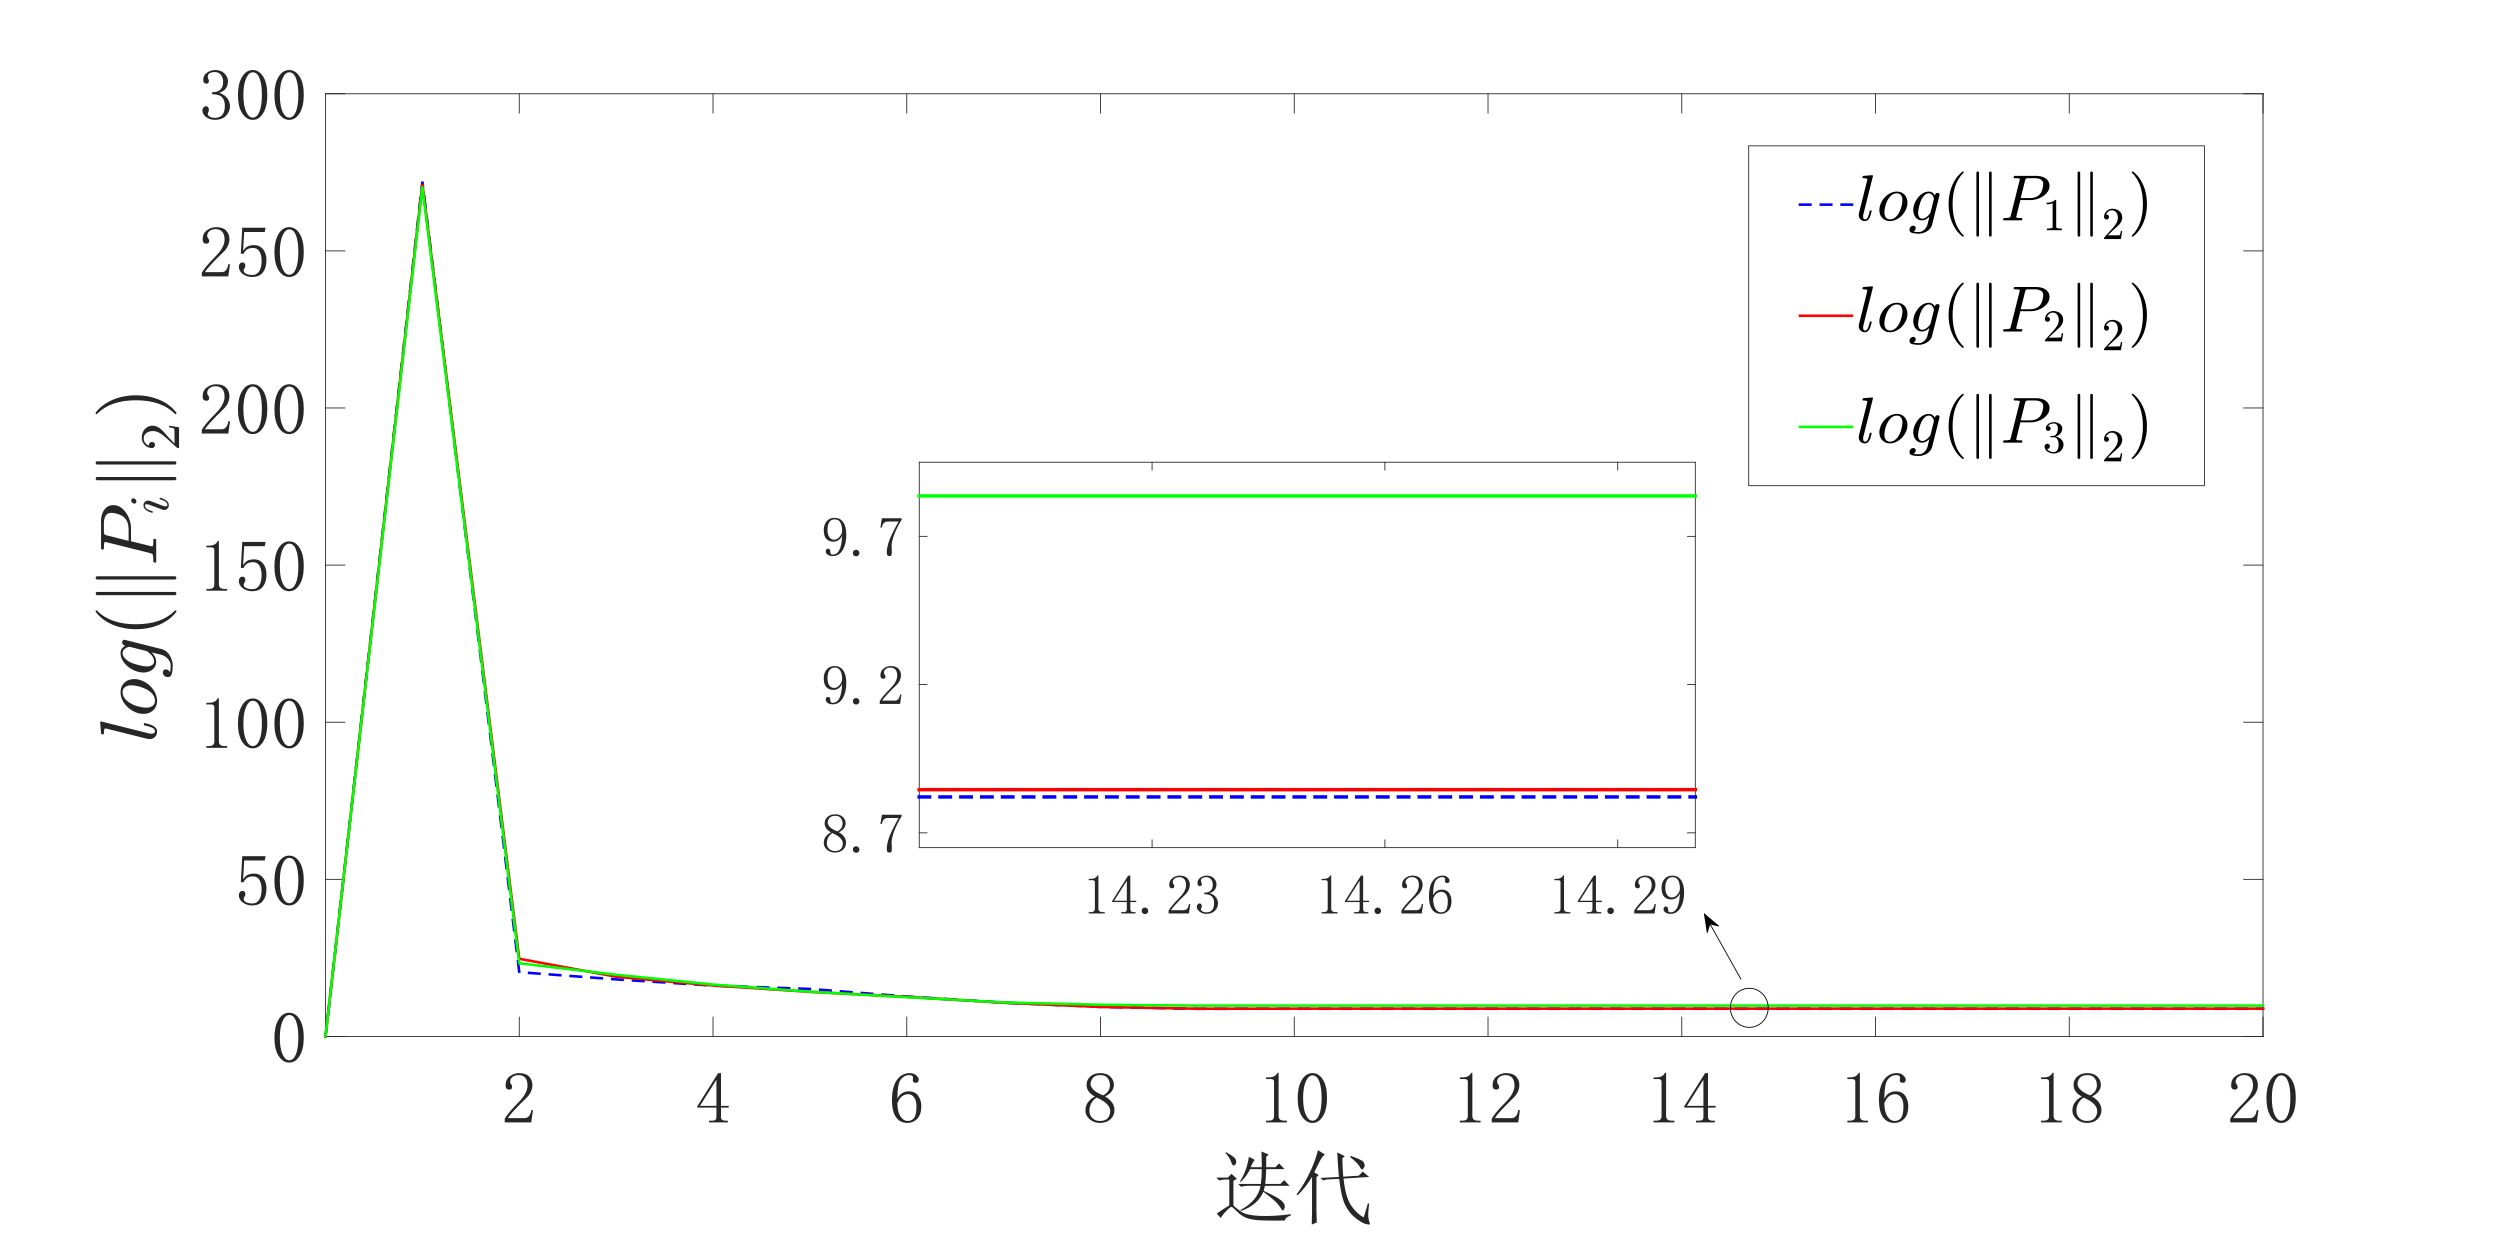 <?xml version="1.0"?>
<!DOCTYPE svg PUBLIC '-//W3C//DTD SVG 1.0//EN'
          'http://www.w3.org/TR/2001/REC-SVG-20010904/DTD/svg10.dtd'>
<svg xmlns:xlink="http://www.w3.org/1999/xlink" style="fill-opacity:1; color-rendering:auto; color-interpolation:auto; text-rendering:auto; stroke:black; stroke-linecap:square; stroke-miterlimit:10; shape-rendering:auto; stroke-opacity:1; fill:black; stroke-dasharray:none; font-weight:normal; stroke-width:1; font-family:'Dialog'; font-style:normal; stroke-linejoin:miter; font-size:12px; stroke-dashoffset:0; image-rendering:auto;" width="1920" height="954" xmlns="http://www.w3.org/2000/svg"
><rect width="100%" height="100%" fill="#333333" stroke="none"/><!--Generated by the Batik Graphics2D SVG Generator--><defs id="genericDefs"
  /><g
  ><defs id="defs1"
    ><clipPath clipPathUnits="userSpaceOnUse" id="clipPath1"
      ><path d="M0 0 L1920 0 L1920 954 L0 954 L0 0 Z"
      /></clipPath
    ></defs
    ><g style="fill:white; stroke:white;"
    ><rect x="0" y="0" width="1920" style="clip-path:url(#clipPath1); stroke:none;" height="954"
    /></g
    ><g style="fill:white; text-rendering:optimizeSpeed; color-rendering:optimizeSpeed; image-rendering:optimizeSpeed; shape-rendering:crispEdges; stroke:white; color-interpolation:sRGB;"
    ><rect x="0" width="1920" height="954" y="0" style="stroke:none;"
      /><path style="stroke:none;" d="M250 796 L1738 796 L1738 72 L250 72 Z"
    /></g
    ><g style="fill:rgb(38,38,38); text-rendering:geometricPrecision; image-rendering:optimizeQuality; color-rendering:optimizeQuality; stroke-linejoin:round; stroke:rgb(38,38,38); color-interpolation:linearRGB; stroke-width:0.667;"
    ><line y2="796" style="fill:none;" x1="250" x2="1738" y1="796"
      /><line y2="72" style="fill:none;" x1="250" x2="1738" y1="72"
      /><line y2="781.12" style="fill:none;" x1="398.8" x2="398.8" y1="796"
      /><line y2="781.12" style="fill:none;" x1="547.6" x2="547.6" y1="796"
      /><line y2="781.12" style="fill:none;" x1="696.4" x2="696.4" y1="796"
      /><line y2="781.12" style="fill:none;" x1="845.2" x2="845.2" y1="796"
      /><line y2="781.12" style="fill:none;" x1="994" x2="994" y1="796"
      /><line y2="781.12" style="fill:none;" x1="1142.8" x2="1142.8" y1="796"
      /><line y2="781.12" style="fill:none;" x1="1291.6" x2="1291.6" y1="796"
      /><line y2="781.12" style="fill:none;" x1="1440.4" x2="1440.4" y1="796"
      /><line y2="781.12" style="fill:none;" x1="1589.2" x2="1589.2" y1="796"
      /><line y2="781.12" style="fill:none;" x1="1738" x2="1738" y1="796"
      /><line y2="86.88" style="fill:none;" x1="398.8" x2="398.8" y1="72"
      /><line y2="86.88" style="fill:none;" x1="547.6" x2="547.6" y1="72"
      /><line y2="86.88" style="fill:none;" x1="696.4" x2="696.4" y1="72"
      /><line y2="86.88" style="fill:none;" x1="845.2" x2="845.2" y1="72"
      /><line y2="86.88" style="fill:none;" x1="994" x2="994" y1="72"
      /><line y2="86.88" style="fill:none;" x1="1142.8" x2="1142.8" y1="72"
      /><line y2="86.88" style="fill:none;" x1="1291.6" x2="1291.6" y1="72"
      /><line y2="86.88" style="fill:none;" x1="1440.4" x2="1440.4" y1="72"
      /><line y2="86.88" style="fill:none;" x1="1589.2" x2="1589.2" y1="72"
      /><line y2="86.88" style="fill:none;" x1="1738" x2="1738" y1="72"
    /></g
    ><g transform="translate(398.8,809.867)" style="font-size:56px; fill:rgb(38,38,38); text-rendering:geometricPrecision; image-rendering:optimizeQuality; color-rendering:optimizeQuality; font-family:'宋体'; stroke:rgb(38,38,38); color-interpolation:linearRGB;"
    ><path style="stroke:none;" d="M6.344 23.906 Q6.344 19.969 4.594 17.891 Q2.844 15.812 -0.656 15.812 Q-3.281 15.812 -5.141 17.234 Q-7 18.656 -7 20.844 Q-7 22.156 -6.125 23.031 Q-5.469 23.906 -5.469 24.781 Q-5.469 25.875 -6.016 26.422 Q-6.562 26.969 -7.656 26.969 Q-8.969 26.969 -9.734 26.203 Q-10.5 25.438 -10.5 23.688 Q-10.5 19.094 -7.219 16.688 Q-3.938 14.281 -0.219 14.281 Q5.031 14.281 7.547 16.906 Q10.062 19.531 10.062 23.469 Q10.062 26.094 8.859 28.719 Q7.656 31.344 5.031 33.75 Q-1.312 39.875 -4.703 43.703 Q-8.094 47.531 -8.75 48.844 L4.156 48.844 Q6.125 48.844 7.438 47.312 Q8.75 45.781 9.188 42.719 L10.5 42.719 L9.188 52.125 L-11.156 52.125 L-11.156 49.281 Q-10.062 47.312 -7.547 44.25 Q-5.031 41.188 -0.875 37.031 Q2.844 33.312 4.594 30.031 Q6.344 26.75 6.344 23.906 Z"
    /></g
    ><g transform="translate(547.6,809.867)" style="font-size:56px; fill:rgb(38,38,38); text-rendering:geometricPrecision; image-rendering:optimizeQuality; color-rendering:optimizeQuality; font-family:'宋体'; stroke:rgb(38,38,38); color-interpolation:linearRGB;"
    ><path style="stroke:none;" d="M6.125 47.969 Q6.125 49.5 7 50.156 Q7.875 50.812 9.406 50.812 L11.375 50.812 L11.375 52.125 L-3.062 52.125 L-3.062 50.812 L-0.656 50.812 Q1.094 50.812 1.859 50.156 Q2.625 49.5 2.625 47.969 L2.625 40.75 L-12.031 40.75 L-12.031 39.656 L3.938 14.281 L6.125 14.281 L6.125 39.438 L12.031 39.438 L12.031 40.75 L6.125 40.75 L6.125 47.969 ZM2.406 19.75 L-10.062 39.438 L2.625 39.438 L2.625 19.75 L2.406 19.75 Z"
    /></g
    ><g transform="translate(696.4,809.867)" style="font-size:56px; fill:rgb(38,38,38); text-rendering:geometricPrecision; image-rendering:optimizeQuality; color-rendering:optimizeQuality; font-family:'宋体'; stroke:rgb(38,38,38); color-interpolation:linearRGB;"
    ><path style="stroke:none;" d="M-7.219 37.25 Q-7.219 43.812 -4.922 47.422 Q-2.625 51.031 0.656 51.031 Q3.938 51.031 5.688 48.625 Q7.438 46.219 7.438 39.656 Q7.438 35.281 5.578 32.875 Q3.719 30.469 1.094 30.469 Q-1.312 30.469 -3.391 31.891 Q-5.469 33.312 -7.219 37.25 ZM1.312 28.281 Q6.562 28.281 8.859 31.781 Q11.156 35.281 11.156 39.656 Q11.156 46.219 7.984 49.391 Q4.812 52.562 0.656 52.562 Q-5.25 52.562 -8.312 48.078 Q-11.375 43.594 -11.375 35.062 Q-11.375 25 -7.656 19.641 Q-3.938 14.281 2.406 14.281 Q5.469 14.281 7.328 16.031 Q9.188 17.781 9.188 19.094 Q9.188 20.406 8.641 21.062 Q8.094 21.719 6.781 21.719 Q5.688 21.719 5.141 21.172 Q4.594 20.625 4.594 19.531 Q4.594 19.094 4.812 18.656 Q4.812 18.219 4.812 17.781 Q4.812 16.906 4.156 16.359 Q3.5 15.812 1.75 15.812 Q-1.969 15.812 -4.594 19.203 Q-7.219 22.594 -7.219 33.969 Q-5.906 31.125 -3.609 29.703 Q-1.312 28.281 1.312 28.281 Z"
    /></g
    ><g transform="translate(845.2,809.867)" style="font-size:56px; fill:rgb(38,38,38); text-rendering:geometricPrecision; image-rendering:optimizeQuality; color-rendering:optimizeQuality; font-family:'宋体'; stroke:rgb(38,38,38); color-interpolation:linearRGB;"
    ><path style="stroke:none;" d="M-8.531 43.156 Q-8.531 46.656 -6.234 48.844 Q-3.938 51.031 -0.438 51.031 Q3.719 51.031 5.578 48.844 Q7.438 46.656 7.438 43.375 Q7.438 40.531 4.812 37.906 Q2.188 35.281 -3.062 33.094 Q-5.688 34.844 -7.109 37.469 Q-8.531 40.094 -8.531 43.156 ZM10.719 42.719 Q10.719 46.875 7.656 49.719 Q4.594 52.562 -0.438 52.562 Q-5.031 52.562 -8.312 49.719 Q-11.594 46.875 -11.594 43.156 Q-11.594 39.438 -9.734 36.812 Q-7.875 34.188 -4.375 32.219 Q-7.438 30.688 -9.078 28.391 Q-10.719 26.094 -10.719 23.25 Q-10.719 19.531 -7.875 16.906 Q-5.031 14.281 0 14.281 Q4.594 14.281 7.438 16.906 Q10.281 19.531 10.281 23.25 Q10.281 25.875 8.641 28.172 Q7 30.469 3.5 32.219 Q7.219 34.406 8.969 37.031 Q10.719 39.656 10.719 42.719 ZM7.219 23.469 Q7.219 20.406 5.469 18.109 Q3.719 15.812 0 15.812 Q-4.156 15.812 -5.906 18 Q-7.656 20.188 -7.656 22.594 Q-7.656 25 -5.141 27.297 Q-2.625 29.594 1.969 31.344 Q4.594 30.031 5.906 28.062 Q7.219 26.094 7.219 23.469 Z"
    /></g
    ><g transform="translate(994,809.867)" style="font-size:56px; fill:rgb(38,38,38); text-rendering:geometricPrecision; image-rendering:optimizeQuality; color-rendering:optimizeQuality; font-family:'宋体'; stroke:rgb(38,38,38); color-interpolation:linearRGB;"
    ><path style="stroke:none;" d="M-12.031 14.062 L-12.031 47.312 Q-12.031 49.062 -10.938 49.938 Q-9.844 50.812 -7.875 50.812 L-5.688 50.812 L-5.688 52.125 L-21.656 52.125 L-21.656 50.812 L-19.688 50.812 Q-17.5 50.812 -16.516 49.938 Q-15.531 49.062 -15.531 47.312 L-15.531 20.844 Q-15.531 19.969 -16.078 19.422 Q-16.625 18.875 -17.719 18.875 L-21.656 18.875 L-21.656 17.562 L-19.688 17.562 Q-17.062 17.562 -15.422 16.688 Q-13.781 15.812 -12.906 14.062 L-12.031 14.062 ZM14 16.031 Q10.938 16.031 8.859 20.734 Q6.781 25.438 6.781 33.312 Q6.781 41.625 8.859 46.219 Q10.938 50.812 14 50.812 Q17.281 50.812 19.141 46.219 Q21 41.625 21 33.312 Q21 25.438 19.25 20.734 Q17.5 16.031 14 16.031 ZM14 52.562 Q9.188 52.562 5.906 47.531 Q2.625 42.5 2.625 33.312 Q2.625 24.781 5.797 19.531 Q8.969 14.281 14 14.281 Q18.812 14.281 21.984 19.312 Q25.156 24.344 25.156 33.312 Q25.156 42.281 21.984 47.422 Q18.812 52.562 14 52.562 Z"
    /></g
    ><g transform="translate(1142.8,809.867)" style="font-size:56px; fill:rgb(38,38,38); text-rendering:geometricPrecision; image-rendering:optimizeQuality; color-rendering:optimizeQuality; font-family:'宋体'; stroke:rgb(38,38,38); color-interpolation:linearRGB;"
    ><path style="stroke:none;" d="M-12.031 14.062 L-12.031 47.312 Q-12.031 49.062 -10.938 49.938 Q-9.844 50.812 -7.875 50.812 L-5.688 50.812 L-5.688 52.125 L-21.656 52.125 L-21.656 50.812 L-19.688 50.812 Q-17.5 50.812 -16.516 49.938 Q-15.531 49.062 -15.531 47.312 L-15.531 20.844 Q-15.531 19.969 -16.078 19.422 Q-16.625 18.875 -17.719 18.875 L-21.656 18.875 L-21.656 17.562 L-19.688 17.562 Q-17.062 17.562 -15.422 16.688 Q-13.781 15.812 -12.906 14.062 L-12.031 14.062 ZM20.344 23.906 Q20.344 19.969 18.594 17.891 Q16.844 15.812 13.344 15.812 Q10.719 15.812 8.859 17.234 Q7 18.656 7 20.844 Q7 22.156 7.875 23.031 Q8.531 23.906 8.531 24.781 Q8.531 25.875 7.984 26.422 Q7.438 26.969 6.344 26.969 Q5.031 26.969 4.266 26.203 Q3.5 25.438 3.5 23.688 Q3.5 19.094 6.781 16.688 Q10.062 14.281 13.781 14.281 Q19.031 14.281 21.547 16.906 Q24.062 19.531 24.062 23.469 Q24.062 26.094 22.859 28.719 Q21.656 31.344 19.031 33.75 Q12.688 39.875 9.297 43.703 Q5.906 47.531 5.25 48.844 L18.156 48.844 Q20.125 48.844 21.438 47.312 Q22.75 45.781 23.188 42.719 L24.5 42.719 L23.188 52.125 L2.844 52.125 L2.844 49.281 Q3.938 47.312 6.453 44.25 Q8.969 41.188 13.125 37.031 Q16.844 33.312 18.594 30.031 Q20.344 26.75 20.344 23.906 Z"
    /></g
    ><g transform="translate(1291.6,809.867)" style="font-size:56px; fill:rgb(38,38,38); text-rendering:geometricPrecision; image-rendering:optimizeQuality; color-rendering:optimizeQuality; font-family:'宋体'; stroke:rgb(38,38,38); color-interpolation:linearRGB;"
    ><path style="stroke:none;" d="M-12.031 14.062 L-12.031 47.312 Q-12.031 49.062 -10.938 49.938 Q-9.844 50.812 -7.875 50.812 L-5.688 50.812 L-5.688 52.125 L-21.656 52.125 L-21.656 50.812 L-19.688 50.812 Q-17.5 50.812 -16.516 49.938 Q-15.531 49.062 -15.531 47.312 L-15.531 20.844 Q-15.531 19.969 -16.078 19.422 Q-16.625 18.875 -17.719 18.875 L-21.656 18.875 L-21.656 17.562 L-19.688 17.562 Q-17.062 17.562 -15.422 16.688 Q-13.781 15.812 -12.906 14.062 L-12.031 14.062 ZM20.125 47.969 Q20.125 49.5 21 50.156 Q21.875 50.812 23.406 50.812 L25.375 50.812 L25.375 52.125 L10.938 52.125 L10.938 50.812 L13.344 50.812 Q15.094 50.812 15.859 50.156 Q16.625 49.5 16.625 47.969 L16.625 40.75 L1.969 40.75 L1.969 39.656 L17.938 14.281 L20.125 14.281 L20.125 39.438 L26.031 39.438 L26.031 40.75 L20.125 40.75 L20.125 47.969 ZM16.406 19.75 L3.938 39.438 L16.625 39.438 L16.625 19.75 L16.406 19.75 Z"
    /></g
    ><g transform="translate(1440.4,809.867)" style="font-size:56px; fill:rgb(38,38,38); text-rendering:geometricPrecision; image-rendering:optimizeQuality; color-rendering:optimizeQuality; font-family:'宋体'; stroke:rgb(38,38,38); color-interpolation:linearRGB;"
    ><path style="stroke:none;" d="M-12.031 14.062 L-12.031 47.312 Q-12.031 49.062 -10.938 49.938 Q-9.844 50.812 -7.875 50.812 L-5.688 50.812 L-5.688 52.125 L-21.656 52.125 L-21.656 50.812 L-19.688 50.812 Q-17.5 50.812 -16.516 49.938 Q-15.531 49.062 -15.531 47.312 L-15.531 20.844 Q-15.531 19.969 -16.078 19.422 Q-16.625 18.875 -17.719 18.875 L-21.656 18.875 L-21.656 17.562 L-19.688 17.562 Q-17.062 17.562 -15.422 16.688 Q-13.781 15.812 -12.906 14.062 L-12.031 14.062 ZM6.781 37.25 Q6.781 43.812 9.078 47.422 Q11.375 51.031 14.656 51.031 Q17.938 51.031 19.688 48.625 Q21.438 46.219 21.438 39.656 Q21.438 35.281 19.578 32.875 Q17.719 30.469 15.094 30.469 Q12.688 30.469 10.609 31.891 Q8.531 33.312 6.781 37.25 ZM15.312 28.281 Q20.562 28.281 22.859 31.781 Q25.156 35.281 25.156 39.656 Q25.156 46.219 21.984 49.391 Q18.812 52.562 14.656 52.562 Q8.75 52.562 5.688 48.078 Q2.625 43.594 2.625 35.062 Q2.625 25 6.344 19.641 Q10.062 14.281 16.406 14.281 Q19.469 14.281 21.328 16.031 Q23.188 17.781 23.188 19.094 Q23.188 20.406 22.641 21.062 Q22.094 21.719 20.781 21.719 Q19.688 21.719 19.141 21.172 Q18.594 20.625 18.594 19.531 Q18.594 19.094 18.812 18.656 Q18.812 18.219 18.812 17.781 Q18.812 16.906 18.156 16.359 Q17.5 15.812 15.75 15.812 Q12.031 15.812 9.406 19.203 Q6.781 22.594 6.781 33.969 Q8.094 31.125 10.391 29.703 Q12.688 28.281 15.312 28.281 Z"
    /></g
    ><g transform="translate(1589.2,809.867)" style="font-size:56px; fill:rgb(38,38,38); text-rendering:geometricPrecision; image-rendering:optimizeQuality; color-rendering:optimizeQuality; font-family:'宋体'; stroke:rgb(38,38,38); color-interpolation:linearRGB;"
    ><path style="stroke:none;" d="M-12.031 14.062 L-12.031 47.312 Q-12.031 49.062 -10.938 49.938 Q-9.844 50.812 -7.875 50.812 L-5.688 50.812 L-5.688 52.125 L-21.656 52.125 L-21.656 50.812 L-19.688 50.812 Q-17.5 50.812 -16.516 49.938 Q-15.531 49.062 -15.531 47.312 L-15.531 20.844 Q-15.531 19.969 -16.078 19.422 Q-16.625 18.875 -17.719 18.875 L-21.656 18.875 L-21.656 17.562 L-19.688 17.562 Q-17.062 17.562 -15.422 16.688 Q-13.781 15.812 -12.906 14.062 L-12.031 14.062 ZM5.469 43.156 Q5.469 46.656 7.766 48.844 Q10.062 51.031 13.562 51.031 Q17.719 51.031 19.578 48.844 Q21.438 46.656 21.438 43.375 Q21.438 40.531 18.812 37.906 Q16.188 35.281 10.938 33.094 Q8.312 34.844 6.891 37.469 Q5.469 40.094 5.469 43.156 ZM24.719 42.719 Q24.719 46.875 21.656 49.719 Q18.594 52.562 13.562 52.562 Q8.969 52.562 5.688 49.719 Q2.406 46.875 2.406 43.156 Q2.406 39.438 4.266 36.812 Q6.125 34.188 9.625 32.219 Q6.562 30.688 4.922 28.391 Q3.281 26.094 3.281 23.25 Q3.281 19.531 6.125 16.906 Q8.969 14.281 14 14.281 Q18.594 14.281 21.438 16.906 Q24.281 19.531 24.281 23.25 Q24.281 25.875 22.641 28.172 Q21 30.469 17.5 32.219 Q21.219 34.406 22.969 37.031 Q24.719 39.656 24.719 42.719 ZM21.219 23.469 Q21.219 20.406 19.469 18.109 Q17.719 15.812 14 15.812 Q9.844 15.812 8.094 18 Q6.344 20.188 6.344 22.594 Q6.344 25 8.859 27.297 Q11.375 29.594 15.969 31.344 Q18.594 30.031 19.906 28.062 Q21.219 26.094 21.219 23.469 Z"
    /></g
    ><g transform="translate(1738,809.867)" style="font-size:56px; fill:rgb(38,38,38); text-rendering:geometricPrecision; image-rendering:optimizeQuality; color-rendering:optimizeQuality; font-family:'宋体'; stroke:rgb(38,38,38); color-interpolation:linearRGB;"
    ><path style="stroke:none;" d="M-7.656 23.906 Q-7.656 19.969 -9.406 17.891 Q-11.156 15.812 -14.656 15.812 Q-17.281 15.812 -19.141 17.234 Q-21 18.656 -21 20.844 Q-21 22.156 -20.125 23.031 Q-19.469 23.906 -19.469 24.781 Q-19.469 25.875 -20.016 26.422 Q-20.562 26.969 -21.656 26.969 Q-22.969 26.969 -23.734 26.203 Q-24.5 25.438 -24.5 23.688 Q-24.5 19.094 -21.219 16.688 Q-17.938 14.281 -14.219 14.281 Q-8.969 14.281 -6.453 16.906 Q-3.938 19.531 -3.938 23.469 Q-3.938 26.094 -5.141 28.719 Q-6.344 31.344 -8.969 33.75 Q-15.312 39.875 -18.703 43.703 Q-22.094 47.531 -22.75 48.844 L-9.844 48.844 Q-7.875 48.844 -6.562 47.312 Q-5.25 45.781 -4.812 42.719 L-3.5 42.719 L-4.812 52.125 L-25.156 52.125 L-25.156 49.281 Q-24.062 47.312 -21.547 44.25 Q-19.031 41.188 -14.875 37.031 Q-11.156 33.312 -9.406 30.031 Q-7.656 26.75 -7.656 23.906 ZM14 16.031 Q10.938 16.031 8.859 20.734 Q6.781 25.438 6.781 33.312 Q6.781 41.625 8.859 46.219 Q10.938 50.812 14 50.812 Q17.281 50.812 19.141 46.219 Q21 41.625 21 33.312 Q21 25.438 19.25 20.734 Q17.5 16.031 14 16.031 ZM14 52.562 Q9.188 52.562 5.906 47.531 Q2.625 42.5 2.625 33.312 Q2.625 24.781 5.797 19.531 Q8.969 14.281 14 14.281 Q18.812 14.281 21.984 19.312 Q25.156 24.344 25.156 33.312 Q25.156 42.281 21.984 47.422 Q18.812 52.562 14 52.562 Z"
    /></g
    ><g transform="translate(994.001,876.2)" style="font-size:61.6px; fill:rgb(38,38,38); text-rendering:geometricPrecision; image-rendering:optimizeQuality; color-rendering:optimizeQuality; font-family:'宋体'; stroke:rgb(38,38,38); color-interpolation:linearRGB;"
    ><path style="stroke:none;" d="M-22.516 34.5 L-23.484 38.375 Q-13.078 43.219 -10.172 45.641 Q-7.266 48.062 -7.266 50.25 Q-7.266 51.219 -7.75 52.305 Q-8.234 53.391 -8.719 53.391 Q-9.438 53.391 -10.656 51.219 Q-12.828 47.828 -16.461 44.797 Q-20.094 41.766 -23.734 39.109 Q-28.094 49.281 -40.922 53.875 L-41.406 53.156 Q-27.844 45.891 -25.906 34.5 L-36.078 34.5 Q-38.266 34.5 -40.922 35.234 L-43.109 33.047 L-25.672 33.047 Q-24.938 27.484 -24.938 21.672 L-33.906 21.672 Q-36.812 27.484 -41.172 31.594 L-41.656 31.109 Q-38.75 26.266 -37.172 21.789 Q-35.594 17.312 -34.875 12.219 L-30.266 14.641 Q-31.719 15.859 -33.422 20.219 L-24.938 20.219 Q-24.938 15.375 -25.188 8.109 L-19.609 10.531 L-21.547 12.219 L-21.547 20.219 L-14.531 20.219 L-11.625 17.312 L-7.5 21.672 L-21.547 21.672 Q-21.797 28.688 -22.281 33.047 L-10.656 33.047 L-7.75 30.141 L-3.625 34.5 L-22.516 34.5 ZM-46.734 49.516 Q-44.562 51.938 -40.445 54.602 Q-36.328 57.266 -25.914 57.633 Q-15.5 58 -2.656 56.297 L-2.656 57.266 Q-7.016 58.734 -7.266 61.156 Q-18.641 61.391 -25.906 61.031 Q-33.172 60.672 -37.172 58.969 Q-41.172 57.266 -44.078 54.125 Q-47.219 50.969 -48.07 50.727 Q-48.922 50.484 -51.828 53.391 Q-54.734 56.297 -56.422 59.219 L-59.578 55.812 Q-54.969 52.672 -49.891 49.516 L-49.891 29.656 L-53.031 29.656 Q-54.969 29.656 -57.641 30.391 L-59.812 28.203 L-51.094 28.203 L-48.188 25.297 L-44.078 29.172 L-46.734 30.625 L-46.734 49.516 ZM-52.797 9.312 L-52.547 8.594 Q-48.922 10.531 -46.742 12.227 Q-44.562 13.922 -44.562 15.734 Q-44.562 17.547 -45.406 18.273 Q-46.25 19 -46.5 19 Q-47.469 19 -48.438 16.344 Q-49.641 12.703 -52.797 9.312 ZM53.363 58.734 L56.52 48.062 L57.488 48.062 Q56.52 56.297 56.879 58.727 Q57.238 61.156 57.973 63.094 Q58.457 64.297 57.238 64.297 Q56.754 64.297 54.457 63.695 Q52.16 63.094 47.316 59.453 Q42.473 55.812 39.324 49.758 Q36.176 43.703 34.473 29.172 L24.551 29.656 L22.363 30.391 L19.941 28.453 L34.238 27.719 Q33.754 21.672 33.512 17.555 Q33.27 13.438 33.02 8.828 L38.832 11.734 L36.895 13.438 Q37.145 22.875 37.629 27.484 L49.488 26.75 L52.645 23.609 L57.488 27.719 L37.863 28.938 Q39.316 43.219 43.676 49.641 Q48.035 56.062 53.363 58.734 ZM42.957 12.469 L43.191 11.5 Q52.395 14.641 53.246 16.336 Q54.098 18.031 54.098 18.766 Q54.098 19.734 53.371 20.82 Q52.645 21.906 52.16 21.906 Q51.191 21.906 50.223 19.734 Q48.285 16.578 42.957 12.469 ZM17.035 27.969 L17.035 54.125 Q17.035 58 17.285 62.609 L13.41 64.297 Q13.645 58.25 13.645 54.359 L13.645 27.719 Q7.832 36.922 2.504 41.766 L1.785 41.047 Q4.926 36.922 7.715 32.203 Q10.504 27.484 13.285 21.305 Q16.066 15.125 18.254 7.141 L23.582 10.531 Q21.645 11.5 19.457 15.859 Q17.285 20.453 15.348 24.094 L18.738 26.266 L17.035 27.969 Z"
    /></g
    ><g style="fill:rgb(38,38,38); text-rendering:geometricPrecision; image-rendering:optimizeQuality; color-rendering:optimizeQuality; stroke-linejoin:round; stroke:rgb(38,38,38); color-interpolation:linearRGB; stroke-width:0.667;"
    ><line y2="72" style="fill:none;" x1="250" x2="250" y1="796"
      /><line y2="72" style="fill:none;" x1="1738" x2="1738" y1="796"
      /><line y2="796" style="fill:none;" x1="250" x2="264.88" y1="796"
      /><line y2="675.333" style="fill:none;" x1="250" x2="264.88" y1="675.333"
      /><line y2="554.667" style="fill:none;" x1="250" x2="264.88" y1="554.667"
      /><line y2="434" style="fill:none;" x1="250" x2="264.88" y1="434"
      /><line y2="313.333" style="fill:none;" x1="250" x2="264.88" y1="313.333"
      /><line y2="192.667" style="fill:none;" x1="250" x2="264.88" y1="192.667"
      /><line y2="72" style="fill:none;" x1="250" x2="264.88" y1="72"
      /><line y2="796" style="fill:none;" x1="1738" x2="1723.12" y1="796"
      /><line y2="675.333" style="fill:none;" x1="1738" x2="1723.12" y1="675.333"
      /><line y2="554.667" style="fill:none;" x1="1738" x2="1723.12" y1="554.667"
      /><line y2="434" style="fill:none;" x1="1738" x2="1723.12" y1="434"
      /><line y2="313.333" style="fill:none;" x1="1738" x2="1723.12" y1="313.333"
      /><line y2="192.667" style="fill:none;" x1="1738" x2="1723.12" y1="192.667"
      /><line y2="72" style="fill:none;" x1="1738" x2="1723.12" y1="72"
    /></g
    ><g transform="translate(236.133,796)" style="font-size:56px; fill:rgb(38,38,38); text-rendering:geometricPrecision; image-rendering:optimizeQuality; color-rendering:optimizeQuality; font-family:'宋体'; stroke:rgb(38,38,38); color-interpolation:linearRGB;"
    ><path style="stroke:none;" d="M-14 -16.469 Q-17.062 -16.469 -19.141 -11.766 Q-21.219 -7.062 -21.219 0.812 Q-21.219 9.125 -19.141 13.719 Q-17.062 18.312 -14 18.312 Q-10.719 18.312 -8.859 13.719 Q-7 9.125 -7 0.812 Q-7 -7.062 -8.75 -11.766 Q-10.5 -16.469 -14 -16.469 ZM-14 20.062 Q-18.812 20.062 -22.094 15.031 Q-25.375 10 -25.375 0.812 Q-25.375 -7.719 -22.203 -12.969 Q-19.031 -18.219 -14 -18.219 Q-9.188 -18.219 -6.016 -13.188 Q-2.844 -8.156 -2.844 0.812 Q-2.844 9.781 -6.016 14.922 Q-9.188 20.062 -14 20.062 Z"
    /></g
    ><g transform="translate(236.133,675.333)" style="font-size:56px; fill:rgb(38,38,38); text-rendering:geometricPrecision; image-rendering:optimizeQuality; color-rendering:optimizeQuality; font-family:'宋体'; stroke:rgb(38,38,38); color-interpolation:linearRGB;"
    ><path style="stroke:none;" d="M-40.906 -4.438 Q-36.75 -4.438 -34.125 -1.266 Q-31.5 1.906 -31.5 7.156 Q-31.5 13.062 -34.234 16.562 Q-36.969 20.062 -42.656 20.062 Q-46.594 20.062 -49.656 17.766 Q-52.719 15.469 -52.719 12.188 Q-52.719 10.875 -51.953 9.891 Q-51.188 8.906 -49.875 8.906 Q-48.562 8.906 -48.125 9.781 Q-47.688 10.656 -47.688 11.312 Q-47.688 12.625 -48.344 13.281 Q-49 14.156 -49 15.031 Q-49 16.781 -46.922 17.656 Q-44.844 18.531 -42.438 18.531 Q-38.938 18.531 -37.078 15.688 Q-35.219 12.844 -35.219 7.594 Q-35.219 3.219 -36.859 0.484 Q-38.5 -2.25 -41.781 -2.25 Q-44.188 -2.25 -45.938 -1.375 Q-47.688 -0.5 -49.219 2.344 L-51.188 2.125 L-50.094 -17.781 L-32.156 -17.781 L-32.812 -14.5 L-48.562 -14.5 L-49.438 -0.062 Q-47.25 -3.125 -45.172 -3.781 Q-43.094 -4.438 -40.906 -4.438 ZM-14 -16.469 Q-17.062 -16.469 -19.141 -11.766 Q-21.219 -7.062 -21.219 0.812 Q-21.219 9.125 -19.141 13.719 Q-17.062 18.312 -14 18.312 Q-10.719 18.312 -8.859 13.719 Q-7 9.125 -7 0.812 Q-7 -7.062 -8.75 -11.766 Q-10.5 -16.469 -14 -16.469 ZM-14 20.062 Q-18.812 20.062 -22.094 15.031 Q-25.375 10 -25.375 0.812 Q-25.375 -7.719 -22.203 -12.969 Q-19.031 -18.219 -14 -18.219 Q-9.188 -18.219 -6.016 -13.188 Q-2.844 -8.156 -2.844 0.812 Q-2.844 9.781 -6.016 14.922 Q-9.188 20.062 -14 20.062 Z"
    /></g
    ><g transform="translate(236.133,554.667)" style="font-size:56px; fill:rgb(38,38,38); text-rendering:geometricPrecision; image-rendering:optimizeQuality; color-rendering:optimizeQuality; font-family:'宋体'; stroke:rgb(38,38,38); color-interpolation:linearRGB;"
    ><path style="stroke:none;" d="M-68.031 -18.438 L-68.031 14.812 Q-68.031 16.562 -66.938 17.438 Q-65.844 18.312 -63.875 18.312 L-61.688 18.312 L-61.688 19.625 L-77.656 19.625 L-77.656 18.312 L-75.688 18.312 Q-73.5 18.312 -72.516 17.438 Q-71.531 16.562 -71.531 14.812 L-71.531 -11.656 Q-71.531 -12.531 -72.078 -13.078 Q-72.625 -13.625 -73.719 -13.625 L-77.656 -13.625 L-77.656 -14.938 L-75.688 -14.938 Q-73.062 -14.938 -71.422 -15.812 Q-69.781 -16.688 -68.906 -18.438 L-68.031 -18.438 ZM-42 -16.469 Q-45.062 -16.469 -47.141 -11.766 Q-49.219 -7.062 -49.219 0.812 Q-49.219 9.125 -47.141 13.719 Q-45.062 18.312 -42 18.312 Q-38.719 18.312 -36.859 13.719 Q-35 9.125 -35 0.812 Q-35 -7.062 -36.75 -11.766 Q-38.5 -16.469 -42 -16.469 ZM-42 20.062 Q-46.812 20.062 -50.094 15.031 Q-53.375 10 -53.375 0.812 Q-53.375 -7.719 -50.203 -12.969 Q-47.031 -18.219 -42 -18.219 Q-37.188 -18.219 -34.016 -13.188 Q-30.844 -8.156 -30.844 0.812 Q-30.844 9.781 -34.016 14.922 Q-37.188 20.062 -42 20.062 ZM-14 -16.469 Q-17.062 -16.469 -19.141 -11.766 Q-21.219 -7.062 -21.219 0.812 Q-21.219 9.125 -19.141 13.719 Q-17.062 18.312 -14 18.312 Q-10.719 18.312 -8.859 13.719 Q-7 9.125 -7 0.812 Q-7 -7.062 -8.75 -11.766 Q-10.5 -16.469 -14 -16.469 ZM-14 20.062 Q-18.812 20.062 -22.094 15.031 Q-25.375 10 -25.375 0.812 Q-25.375 -7.719 -22.203 -12.969 Q-19.031 -18.219 -14 -18.219 Q-9.188 -18.219 -6.016 -13.188 Q-2.844 -8.156 -2.844 0.812 Q-2.844 9.781 -6.016 14.922 Q-9.188 20.062 -14 20.062 Z"
    /></g
    ><g transform="translate(236.133,434)" style="font-size:56px; fill:rgb(38,38,38); text-rendering:geometricPrecision; image-rendering:optimizeQuality; color-rendering:optimizeQuality; font-family:'宋体'; stroke:rgb(38,38,38); color-interpolation:linearRGB;"
    ><path style="stroke:none;" d="M-68.031 -18.438 L-68.031 14.812 Q-68.031 16.562 -66.938 17.438 Q-65.844 18.312 -63.875 18.312 L-61.688 18.312 L-61.688 19.625 L-77.656 19.625 L-77.656 18.312 L-75.688 18.312 Q-73.5 18.312 -72.516 17.438 Q-71.531 16.562 -71.531 14.812 L-71.531 -11.656 Q-71.531 -12.531 -72.078 -13.078 Q-72.625 -13.625 -73.719 -13.625 L-77.656 -13.625 L-77.656 -14.938 L-75.688 -14.938 Q-73.062 -14.938 -71.422 -15.812 Q-69.781 -16.688 -68.906 -18.438 L-68.031 -18.438 ZM-40.906 -4.438 Q-36.75 -4.438 -34.125 -1.266 Q-31.5 1.906 -31.5 7.156 Q-31.5 13.062 -34.234 16.562 Q-36.969 20.062 -42.656 20.062 Q-46.594 20.062 -49.656 17.766 Q-52.719 15.469 -52.719 12.188 Q-52.719 10.875 -51.953 9.891 Q-51.188 8.906 -49.875 8.906 Q-48.562 8.906 -48.125 9.781 Q-47.688 10.656 -47.688 11.312 Q-47.688 12.625 -48.344 13.281 Q-49 14.156 -49 15.031 Q-49 16.781 -46.922 17.656 Q-44.844 18.531 -42.438 18.531 Q-38.938 18.531 -37.078 15.688 Q-35.219 12.844 -35.219 7.594 Q-35.219 3.219 -36.859 0.484 Q-38.5 -2.25 -41.781 -2.25 Q-44.188 -2.25 -45.938 -1.375 Q-47.688 -0.5 -49.219 2.344 L-51.188 2.125 L-50.094 -17.781 L-32.156 -17.781 L-32.812 -14.5 L-48.562 -14.5 L-49.438 -0.062 Q-47.25 -3.125 -45.172 -3.781 Q-43.094 -4.438 -40.906 -4.438 ZM-14 -16.469 Q-17.062 -16.469 -19.141 -11.766 Q-21.219 -7.062 -21.219 0.812 Q-21.219 9.125 -19.141 13.719 Q-17.062 18.312 -14 18.312 Q-10.719 18.312 -8.859 13.719 Q-7 9.125 -7 0.812 Q-7 -7.062 -8.75 -11.766 Q-10.5 -16.469 -14 -16.469 ZM-14 20.062 Q-18.812 20.062 -22.094 15.031 Q-25.375 10 -25.375 0.812 Q-25.375 -7.719 -22.203 -12.969 Q-19.031 -18.219 -14 -18.219 Q-9.188 -18.219 -6.016 -13.188 Q-2.844 -8.156 -2.844 0.812 Q-2.844 9.781 -6.016 14.922 Q-9.188 20.062 -14 20.062 Z"
    /></g
    ><g transform="translate(236.133,313.333)" style="font-size:56px; fill:rgb(38,38,38); text-rendering:geometricPrecision; image-rendering:optimizeQuality; color-rendering:optimizeQuality; font-family:'宋体'; stroke:rgb(38,38,38); color-interpolation:linearRGB;"
    ><path style="stroke:none;" d="M-63.656 -8.594 Q-63.656 -12.531 -65.406 -14.609 Q-67.156 -16.688 -70.656 -16.688 Q-73.281 -16.688 -75.141 -15.266 Q-77 -13.844 -77 -11.656 Q-77 -10.344 -76.125 -9.469 Q-75.469 -8.594 -75.469 -7.719 Q-75.469 -6.625 -76.016 -6.078 Q-76.562 -5.531 -77.656 -5.531 Q-78.969 -5.531 -79.734 -6.297 Q-80.5 -7.062 -80.5 -8.812 Q-80.5 -13.406 -77.219 -15.812 Q-73.938 -18.219 -70.219 -18.219 Q-64.969 -18.219 -62.453 -15.594 Q-59.938 -12.969 -59.938 -9.031 Q-59.938 -6.406 -61.141 -3.781 Q-62.344 -1.156 -64.969 1.25 Q-71.312 7.375 -74.703 11.203 Q-78.094 15.031 -78.75 16.344 L-65.844 16.344 Q-63.875 16.344 -62.562 14.812 Q-61.25 13.281 -60.812 10.219 L-59.5 10.219 L-60.812 19.625 L-81.156 19.625 L-81.156 16.781 Q-80.062 14.812 -77.547 11.75 Q-75.031 8.688 -70.875 4.531 Q-67.156 0.812 -65.406 -2.469 Q-63.656 -5.75 -63.656 -8.594 ZM-42 -16.469 Q-45.062 -16.469 -47.141 -11.766 Q-49.219 -7.062 -49.219 0.812 Q-49.219 9.125 -47.141 13.719 Q-45.062 18.312 -42 18.312 Q-38.719 18.312 -36.859 13.719 Q-35 9.125 -35 0.812 Q-35 -7.062 -36.75 -11.766 Q-38.5 -16.469 -42 -16.469 ZM-42 20.062 Q-46.812 20.062 -50.094 15.031 Q-53.375 10 -53.375 0.812 Q-53.375 -7.719 -50.203 -12.969 Q-47.031 -18.219 -42 -18.219 Q-37.188 -18.219 -34.016 -13.188 Q-30.844 -8.156 -30.844 0.812 Q-30.844 9.781 -34.016 14.922 Q-37.188 20.062 -42 20.062 ZM-14 -16.469 Q-17.062 -16.469 -19.141 -11.766 Q-21.219 -7.062 -21.219 0.812 Q-21.219 9.125 -19.141 13.719 Q-17.062 18.312 -14 18.312 Q-10.719 18.312 -8.859 13.719 Q-7 9.125 -7 0.812 Q-7 -7.062 -8.75 -11.766 Q-10.5 -16.469 -14 -16.469 ZM-14 20.062 Q-18.812 20.062 -22.094 15.031 Q-25.375 10 -25.375 0.812 Q-25.375 -7.719 -22.203 -12.969 Q-19.031 -18.219 -14 -18.219 Q-9.188 -18.219 -6.016 -13.188 Q-2.844 -8.156 -2.844 0.812 Q-2.844 9.781 -6.016 14.922 Q-9.188 20.062 -14 20.062 Z"
    /></g
    ><g transform="translate(236.133,192.667)" style="font-size:56px; fill:rgb(38,38,38); text-rendering:geometricPrecision; image-rendering:optimizeQuality; color-rendering:optimizeQuality; font-family:'宋体'; stroke:rgb(38,38,38); color-interpolation:linearRGB;"
    ><path style="stroke:none;" d="M-63.656 -8.594 Q-63.656 -12.531 -65.406 -14.609 Q-67.156 -16.688 -70.656 -16.688 Q-73.281 -16.688 -75.141 -15.266 Q-77 -13.844 -77 -11.656 Q-77 -10.344 -76.125 -9.469 Q-75.469 -8.594 -75.469 -7.719 Q-75.469 -6.625 -76.016 -6.078 Q-76.562 -5.531 -77.656 -5.531 Q-78.969 -5.531 -79.734 -6.297 Q-80.5 -7.062 -80.5 -8.812 Q-80.5 -13.406 -77.219 -15.812 Q-73.938 -18.219 -70.219 -18.219 Q-64.969 -18.219 -62.453 -15.594 Q-59.938 -12.969 -59.938 -9.031 Q-59.938 -6.406 -61.141 -3.781 Q-62.344 -1.156 -64.969 1.25 Q-71.312 7.375 -74.703 11.203 Q-78.094 15.031 -78.75 16.344 L-65.844 16.344 Q-63.875 16.344 -62.562 14.812 Q-61.25 13.281 -60.812 10.219 L-59.5 10.219 L-60.812 19.625 L-81.156 19.625 L-81.156 16.781 Q-80.062 14.812 -77.547 11.75 Q-75.031 8.688 -70.875 4.531 Q-67.156 0.812 -65.406 -2.469 Q-63.656 -5.75 -63.656 -8.594 ZM-40.906 -4.438 Q-36.75 -4.438 -34.125 -1.266 Q-31.5 1.906 -31.5 7.156 Q-31.5 13.062 -34.234 16.562 Q-36.969 20.062 -42.656 20.062 Q-46.594 20.062 -49.656 17.766 Q-52.719 15.469 -52.719 12.188 Q-52.719 10.875 -51.953 9.891 Q-51.188 8.906 -49.875 8.906 Q-48.562 8.906 -48.125 9.781 Q-47.688 10.656 -47.688 11.312 Q-47.688 12.625 -48.344 13.281 Q-49 14.156 -49 15.031 Q-49 16.781 -46.922 17.656 Q-44.844 18.531 -42.438 18.531 Q-38.938 18.531 -37.078 15.688 Q-35.219 12.844 -35.219 7.594 Q-35.219 3.219 -36.859 0.484 Q-38.5 -2.25 -41.781 -2.25 Q-44.188 -2.25 -45.938 -1.375 Q-47.688 -0.5 -49.219 2.344 L-51.188 2.125 L-50.094 -17.781 L-32.156 -17.781 L-32.812 -14.5 L-48.562 -14.5 L-49.438 -0.062 Q-47.25 -3.125 -45.172 -3.781 Q-43.094 -4.438 -40.906 -4.438 ZM-14 -16.469 Q-17.062 -16.469 -19.141 -11.766 Q-21.219 -7.062 -21.219 0.812 Q-21.219 9.125 -19.141 13.719 Q-17.062 18.312 -14 18.312 Q-10.719 18.312 -8.859 13.719 Q-7 9.125 -7 0.812 Q-7 -7.062 -8.75 -11.766 Q-10.5 -16.469 -14 -16.469 ZM-14 20.062 Q-18.812 20.062 -22.094 15.031 Q-25.375 10 -25.375 0.812 Q-25.375 -7.719 -22.203 -12.969 Q-19.031 -18.219 -14 -18.219 Q-9.188 -18.219 -6.016 -13.188 Q-2.844 -8.156 -2.844 0.812 Q-2.844 9.781 -6.016 14.922 Q-9.188 20.062 -14 20.062 Z"
    /></g
    ><g transform="translate(236.133,72)" style="font-size:56px; fill:rgb(38,38,38); text-rendering:geometricPrecision; image-rendering:optimizeQuality; color-rendering:optimizeQuality; font-family:'宋体'; stroke:rgb(38,38,38); color-interpolation:linearRGB;"
    ><path style="stroke:none;" d="M-59.5 9.562 Q-59.5 13.719 -62.562 16.891 Q-65.625 20.062 -71.094 20.062 Q-75.031 20.062 -77.875 17.875 Q-80.719 15.688 -80.719 12.844 Q-80.719 11.531 -79.844 10.547 Q-78.969 9.562 -78.094 9.562 Q-76.781 9.562 -76.234 10.547 Q-75.688 11.531 -75.688 12.188 Q-75.688 13.281 -76.125 13.938 Q-76.562 14.812 -76.562 15.469 Q-76.562 16.781 -74.922 17.656 Q-73.281 18.531 -71.312 18.531 Q-67.375 18.531 -65.406 16.234 Q-63.438 13.938 -63.438 9.125 Q-63.438 5.188 -65.516 2.781 Q-67.594 0.375 -73.281 0.375 L-73.281 -1.156 Q-68.906 -1.156 -66.828 -3.234 Q-64.75 -5.312 -64.75 -9.031 Q-64.75 -12.094 -66.391 -14.391 Q-68.031 -16.688 -71.531 -16.688 Q-73.062 -16.688 -74.812 -15.922 Q-76.562 -15.156 -76.562 -13.406 Q-76.562 -11.656 -76.125 -11.219 Q-75.688 -10.781 -75.688 -10.125 Q-75.688 -9.031 -76.125 -8.375 Q-76.562 -7.719 -77.656 -7.719 Q-78.531 -7.719 -79.297 -8.375 Q-80.062 -9.031 -80.062 -10.781 Q-80.062 -14.062 -77.219 -16.141 Q-74.375 -18.219 -70.656 -18.219 Q-66.281 -18.219 -63.656 -15.484 Q-61.031 -12.75 -61.031 -9.688 Q-61.031 -6.406 -62.672 -4.109 Q-64.312 -1.812 -67.812 -0.719 Q-63 1.031 -61.25 3.875 Q-59.5 6.719 -59.5 9.562 ZM-42 -16.469 Q-45.062 -16.469 -47.141 -11.766 Q-49.219 -7.062 -49.219 0.812 Q-49.219 9.125 -47.141 13.719 Q-45.062 18.312 -42 18.312 Q-38.719 18.312 -36.859 13.719 Q-35 9.125 -35 0.812 Q-35 -7.062 -36.75 -11.766 Q-38.5 -16.469 -42 -16.469 ZM-42 20.062 Q-46.812 20.062 -50.094 15.031 Q-53.375 10 -53.375 0.812 Q-53.375 -7.719 -50.203 -12.969 Q-47.031 -18.219 -42 -18.219 Q-37.188 -18.219 -34.016 -13.188 Q-30.844 -8.156 -30.844 0.812 Q-30.844 9.781 -34.016 14.922 Q-37.188 20.062 -42 20.062 ZM-14 -16.469 Q-17.062 -16.469 -19.141 -11.766 Q-21.219 -7.062 -21.219 0.812 Q-21.219 9.125 -19.141 13.719 Q-17.062 18.312 -14 18.312 Q-10.719 18.312 -8.859 13.719 Q-7 9.125 -7 0.812 Q-7 -7.062 -8.75 -11.766 Q-10.5 -16.469 -14 -16.469 ZM-14 20.062 Q-18.812 20.062 -22.094 15.031 Q-25.375 10 -25.375 0.812 Q-25.375 -7.719 -22.203 -12.969 Q-19.031 -18.219 -14 -18.219 Q-9.188 -18.219 -6.016 -13.188 Q-2.844 -8.156 -2.844 0.812 Q-2.844 9.781 -6.016 14.922 Q-9.188 20.062 -14 20.062 Z"
    /></g
    ><g transform="translate(142.133,434) rotate(-90)" style="font-size:61.6px; fill:rgb(38,38,38); text-rendering:geometricPrecision; image-rendering:optimizeQuality; color-rendering:optimizeQuality; font-family:'mwa_cmmi10'; stroke:rgb(38,38,38); color-interpolation:linearRGB;"
    ><path style="stroke:none;" d="M-133.62 -27.207 Q-133.62 -27.379 -133.573 -27.747 Q-133.526 -28.114 -133.479 -28.457 Q-133.432 -28.801 -133.432 -28.989 L-125.745 -59.692 Q-125.495 -60.739 -125.432 -61.348 Q-125.432 -62.348 -129.464 -62.348 Q-130.073 -62.348 -130.073 -63.161 Q-130.042 -63.317 -129.932 -63.708 Q-129.823 -64.098 -129.659 -64.317 Q-129.495 -64.536 -129.198 -64.536 L-120.839 -65.192 Q-120.089 -65.192 -120.089 -64.411 L-129.011 -28.739 Q-129.464 -27.754 -129.464 -25.786 Q-129.464 -23.114 -127.651 -23.114 Q-125.745 -23.114 -124.792 -25.489 Q-123.839 -27.864 -123.073 -31.286 Q-122.964 -31.645 -122.557 -31.645 L-121.839 -31.645 Q-121.589 -31.645 -121.425 -31.45 Q-121.261 -31.254 -121.261 -31.051 Q-121.995 -28.051 -122.581 -26.309 Q-123.167 -24.567 -124.472 -23.02 Q-125.776 -21.473 -127.776 -21.473 Q-130.261 -21.473 -131.94 -23.082 Q-133.62 -24.692 -133.62 -27.207 Z"
      /><path style="stroke:none;" d="M-104.278 -21.473 Q-107.215 -21.473 -109.496 -22.872 Q-111.778 -24.27 -113.02 -26.629 Q-114.262 -28.989 -114.262 -31.989 Q-114.262 -36.192 -111.918 -40.309 Q-109.575 -44.426 -105.684 -46.996 Q-101.793 -49.567 -97.528 -49.567 Q-95.215 -49.567 -93.418 -48.786 Q-91.621 -48.004 -90.285 -46.583 Q-88.95 -45.161 -88.239 -43.246 Q-87.528 -41.333 -87.528 -39.098 Q-87.528 -35.864 -88.895 -32.731 Q-90.262 -29.598 -92.637 -27.036 Q-95.012 -24.473 -98.067 -22.973 Q-101.121 -21.473 -104.278 -21.473 ZM-104.153 -23.114 Q-101.403 -23.114 -99.114 -24.989 Q-96.825 -26.864 -95.356 -29.731 Q-93.887 -32.598 -93.098 -35.77 Q-92.309 -38.942 -92.309 -41.52 Q-92.309 -44.223 -93.66 -46.098 Q-95.012 -47.973 -97.637 -47.973 Q-101.278 -47.973 -104.004 -44.871 Q-106.731 -41.77 -108.106 -37.45 Q-109.481 -33.129 -109.481 -29.567 Q-109.481 -26.864 -108.106 -24.989 Q-106.731 -23.114 -104.153 -23.114 Z"
      /><path style="stroke:none;" d="M-86.012 -13.301 Q-86.012 -14.817 -84.966 -15.95 Q-83.919 -17.082 -82.434 -17.082 Q-81.434 -17.082 -80.755 -16.465 Q-80.075 -15.848 -80.075 -14.848 Q-80.075 -13.723 -80.708 -12.832 Q-81.341 -11.942 -82.341 -11.582 Q-80.684 -11.067 -77.137 -11.067 Q-74.294 -11.067 -71.934 -13.262 Q-69.575 -15.457 -68.841 -18.332 L-67.059 -25.598 Q-70.419 -22.176 -74.044 -22.176 Q-76.716 -22.176 -78.606 -23.536 Q-80.497 -24.895 -81.497 -27.168 Q-82.497 -29.442 -82.497 -31.989 Q-82.497 -34.833 -81.333 -37.95 Q-80.169 -41.067 -78.067 -43.731 Q-75.966 -46.395 -73.239 -47.981 Q-70.512 -49.567 -67.481 -49.567 Q-65.669 -49.567 -64.216 -48.575 Q-62.762 -47.583 -61.919 -45.911 Q-61.309 -48.333 -59.247 -48.333 Q-58.466 -48.333 -57.919 -47.864 Q-57.372 -47.395 -57.372 -46.614 Q-57.372 -46.426 -57.387 -46.333 Q-57.403 -46.239 -57.434 -46.129 L-64.512 -17.973 Q-64.997 -16.036 -66.302 -14.426 Q-67.606 -12.817 -69.364 -11.746 Q-71.122 -10.676 -73.208 -10.067 Q-75.294 -9.457 -77.231 -9.457 Q-80.778 -9.457 -83.395 -10.137 Q-86.012 -10.817 -86.012 -13.301 ZM-73.934 -23.786 Q-69.966 -23.786 -66.122 -29.223 L-62.7 -42.77 Q-63.122 -44.911 -64.395 -46.442 Q-65.669 -47.973 -67.606 -47.973 Q-69.669 -47.973 -71.497 -46.293 Q-73.325 -44.614 -74.528 -42.286 Q-75.684 -40.036 -76.762 -35.84 Q-77.841 -31.645 -77.841 -29.223 Q-77.841 -27.114 -76.872 -25.45 Q-75.903 -23.786 -73.934 -23.786 Z"
      /><path style="stroke:none;" d="M-36.077 -6.801 Q-39.531 -9.52 -42.023 -13.051 Q-44.515 -16.582 -46.109 -20.575 Q-47.702 -24.567 -48.484 -28.926 Q-49.265 -33.286 -49.265 -37.676 Q-49.265 -42.129 -48.484 -46.489 Q-47.702 -50.848 -46.077 -54.871 Q-44.452 -58.895 -41.944 -62.411 Q-39.437 -65.926 -36.077 -68.551 Q-36.077 -68.676 -35.765 -68.676 L-35.187 -68.676 Q-35.015 -68.676 -34.859 -68.512 Q-34.702 -68.348 -34.702 -68.129 Q-34.702 -67.864 -34.827 -67.739 Q-37.859 -64.77 -39.874 -61.379 Q-41.89 -57.989 -43.116 -54.161 Q-44.343 -50.333 -44.882 -46.231 Q-45.421 -42.129 -45.421 -37.676 Q-45.421 -17.973 -34.89 -7.739 Q-34.702 -7.551 -34.702 -7.223 Q-34.702 -7.067 -34.874 -6.872 Q-35.046 -6.676 -35.187 -6.676 L-35.765 -6.676 Q-36.077 -6.676 -36.077 -6.801 Z"
      /><path style="stroke:none;" d="M-23.106 -7.801 L-23.106 -67.551 Q-23.106 -68.036 -22.715 -68.356 Q-22.325 -68.676 -21.872 -68.676 Q-21.356 -68.676 -20.989 -68.356 Q-20.622 -68.036 -20.622 -67.551 L-20.622 -7.801 Q-20.622 -7.317 -20.989 -6.997 Q-21.356 -6.676 -21.872 -6.676 Q-22.325 -6.676 -22.715 -6.997 Q-23.106 -7.317 -23.106 -7.801 ZM-11.059 -7.801 L-11.059 -67.551 Q-11.059 -68.036 -10.692 -68.356 Q-10.325 -68.676 -9.809 -68.676 Q-9.356 -68.676 -8.966 -68.356 Q-8.575 -68.036 -8.575 -67.551 L-8.575 -7.801 Q-8.575 -7.317 -8.966 -6.997 Q-9.356 -6.676 -9.809 -6.676 Q-10.325 -6.676 -10.692 -6.997 Q-11.059 -7.317 -11.059 -7.801 Z"
      /><path style="stroke:none;" d="M2.491 -22.176 Q1.881 -22.176 1.881 -22.989 Q1.913 -23.145 2.006 -23.52 Q2.1 -23.895 2.264 -24.129 Q2.428 -24.364 2.663 -24.364 Q6.46 -24.364 7.96 -24.786 Q8.757 -25.051 9.116 -26.442 L17.631 -60.504 Q17.741 -61.114 17.741 -61.348 Q17.741 -62.02 17.022 -62.114 Q15.835 -62.348 12.538 -62.348 Q11.928 -62.348 11.928 -63.161 Q11.96 -63.317 12.053 -63.7 Q12.147 -64.082 12.311 -64.309 Q12.475 -64.536 12.725 -64.536 L34.116 -64.536 Q37.053 -64.536 39.811 -63.489 Q42.569 -62.442 44.327 -60.293 Q46.085 -58.145 46.085 -55.083 Q46.085 -51.145 43.311 -48.059 Q40.538 -44.973 36.405 -43.246 Q32.272 -41.52 28.397 -41.52 L18.319 -41.52 L14.538 -26.207 Q14.413 -25.598 14.413 -25.332 Q14.413 -25.082 14.491 -24.918 Q14.569 -24.754 14.702 -24.707 Q14.835 -24.661 15.147 -24.598 Q16.319 -24.364 19.616 -24.364 Q20.225 -24.364 20.225 -23.536 Q20.022 -22.661 19.897 -22.418 Q19.772 -22.176 19.163 -22.176 L2.491 -22.176 ZM18.616 -43.364 L27.319 -43.364 Q33.335 -43.364 36.491 -46.614 Q38.085 -48.208 39.1 -51.239 Q40.116 -54.27 40.116 -56.723 Q40.116 -59.77 37.788 -61.059 Q35.46 -62.348 32.007 -62.348 L26.069 -62.348 Q24.381 -62.348 23.835 -62.059 Q23.288 -61.77 22.835 -60.223 L18.616 -43.364 Z"
      /><path style="stroke:none;" d="M42.367 -16.03 Q42.367 -16.827 42.711 -17.702 L46.195 -26.968 Q46.758 -28.53 46.758 -29.546 Q46.758 -30.827 45.804 -30.827 Q44.117 -30.827 43.008 -29.069 Q41.898 -27.311 41.383 -25.155 Q41.289 -24.889 41.023 -24.889 L40.523 -24.889 Q40.164 -24.889 40.164 -25.28 L40.164 -25.405 Q40.851 -27.968 42.281 -29.952 Q43.711 -31.936 45.898 -31.936 Q47.429 -31.936 48.492 -30.928 Q49.554 -29.921 49.554 -28.374 Q49.554 -27.577 49.195 -26.686 L45.711 -17.452 Q45.117 -16.03 45.117 -14.874 Q45.117 -13.593 46.101 -13.593 Q47.789 -13.593 48.906 -15.382 Q50.023 -17.171 50.492 -19.249 Q50.57 -19.514 50.836 -19.514 L51.351 -19.514 Q51.523 -19.514 51.625 -19.397 Q51.726 -19.28 51.726 -19.124 Q51.726 -19.093 51.695 -18.999 Q51.101 -16.561 49.641 -14.507 Q48.179 -12.452 46.023 -12.452 Q44.508 -12.452 43.437 -13.491 Q42.367 -14.53 42.367 -16.03 ZM47.211 -38.999 Q47.211 -39.889 47.969 -40.624 Q48.726 -41.358 49.633 -41.358 Q50.367 -41.358 50.836 -40.913 Q51.304 -40.468 51.304 -39.764 Q51.304 -38.811 50.539 -38.085 Q49.773 -37.358 48.851 -37.358 Q48.164 -37.358 47.687 -37.827 Q47.211 -38.296 47.211 -38.999 Z"
      /><path style="stroke:none;" d="M65.177 -7.801 L65.177 -67.551 Q65.177 -68.036 65.568 -68.356 Q65.959 -68.676 66.412 -68.676 Q66.927 -68.676 67.295 -68.356 Q67.662 -68.036 67.662 -67.551 L67.662 -7.801 Q67.662 -7.317 67.295 -6.997 Q66.927 -6.676 66.412 -6.676 Q65.959 -6.676 65.568 -6.997 Q65.177 -7.317 65.177 -7.801 ZM77.224 -7.801 L77.224 -67.551 Q77.224 -68.036 77.591 -68.356 Q77.959 -68.676 78.474 -68.676 Q78.927 -68.676 79.318 -68.356 Q79.709 -68.036 79.709 -67.551 L79.709 -7.801 Q79.709 -7.317 79.318 -6.997 Q78.927 -6.676 78.474 -6.676 Q77.959 -6.676 77.591 -6.997 Q77.224 -7.317 77.224 -7.801 Z"
      /><path style="stroke:none;" d="M89.884 -4.62 L89.884 -5.777 Q89.884 -5.886 89.962 -6.011 L96.649 -13.402 Q98.165 -15.042 99.103 -16.151 Q100.04 -17.261 100.97 -18.706 Q101.899 -20.151 102.431 -21.659 Q102.962 -23.167 102.962 -24.839 Q102.962 -26.605 102.314 -28.214 Q101.665 -29.823 100.376 -30.784 Q99.087 -31.745 97.259 -31.745 Q95.384 -31.745 93.892 -30.62 Q92.399 -29.495 91.79 -27.714 Q91.962 -27.761 92.259 -27.761 Q93.228 -27.761 93.907 -27.113 Q94.587 -26.464 94.587 -25.433 Q94.587 -24.448 93.907 -23.761 Q93.228 -23.073 92.259 -23.073 Q91.243 -23.073 90.564 -23.776 Q89.884 -24.48 89.884 -25.433 Q89.884 -27.042 90.493 -28.464 Q91.103 -29.886 92.243 -30.988 Q93.384 -32.089 94.829 -32.675 Q96.274 -33.261 97.884 -33.261 Q100.337 -33.261 102.462 -32.222 Q104.587 -31.183 105.821 -29.284 Q107.056 -27.386 107.056 -24.839 Q107.056 -22.964 106.235 -21.284 Q105.415 -19.605 104.142 -18.23 Q102.868 -16.855 100.868 -15.113 Q98.868 -13.37 98.243 -12.792 L93.368 -8.105 L97.509 -8.105 Q100.556 -8.105 102.603 -8.159 Q104.649 -8.214 104.774 -8.323 Q105.274 -8.855 105.806 -12.277 L107.056 -12.277 L105.837 -4.62 L89.884 -4.62 Z"
      /><path style="stroke:none;" d="M116.414 -6.676 Q115.868 -6.676 115.868 -7.223 Q115.868 -7.489 115.993 -7.614 Q126.586 -17.973 126.586 -37.676 Q126.586 -57.379 116.102 -67.614 Q115.868 -67.77 115.868 -68.129 Q115.868 -68.348 116.032 -68.512 Q116.196 -68.676 116.414 -68.676 L116.993 -68.676 Q117.164 -68.676 117.289 -68.551 Q121.743 -65.051 124.704 -60.02 Q127.664 -54.989 129.047 -49.301 Q130.43 -43.614 130.43 -37.676 Q130.43 -33.286 129.688 -29.036 Q128.946 -24.786 127.329 -20.653 Q125.711 -16.52 123.227 -13.02 Q120.743 -9.52 117.289 -6.801 Q117.164 -6.676 116.993 -6.676 L116.414 -6.676 Z"
    /></g
    ><g style="stroke-linecap:butt; fill:blue; text-rendering:geometricPrecision; image-rendering:optimizeQuality; color-rendering:optimizeQuality; stroke-linejoin:bevel; stroke-dasharray:8,8; stroke:blue; color-interpolation:linearRGB; stroke-width:2; stroke-miterlimit:1;"
    ><path d="M250 796 L324.4 139.468 L398.8 746.619 L473.2 752.158 L547.6 756.928 L622 759.504 L696.4 765.303 L770.8 770.03 L845.2 773.273 L919.6 774.782 L994 774.715 L1068.4 774.712 L1142.8 774.712 L1217.2 774.712 L1291.6 774.712 L1366 774.712 L1440.4 774.712 L1514.8 774.712 L1589.2 774.712 L1663.6 774.712 L1738 774.712" style="fill:none; fill-rule:evenodd;"
      /><path d="M250 796 L324.4 141.205 L398.8 736.337 L473.2 750.125 L547.6 756.844 L622 761.729 L696.4 765.564 L770.8 770.103 L845.2 773.341 L919.6 774.689 L994 774.655 L1068.4 774.652 L1142.8 774.652 L1217.2 774.652 L1291.6 774.652 L1366 774.652 L1440.4 774.652 L1514.8 774.652 L1589.2 774.652 L1663.6 774.652 L1738 774.652" style="fill:none; stroke-dasharray:8,2,4,2; fill-rule:evenodd; stroke:red;"
    /></g
    ><g style="stroke-linecap:butt; fill:lime; text-rendering:geometricPrecision; image-rendering:optimizeQuality; color-rendering:optimizeQuality; stroke-linejoin:round; stroke:lime; color-interpolation:linearRGB; stroke-width:2;"
    ><path d="M250 796 L324.4 143.673 L398.8 739.786 L473.2 748.632 L547.6 756.153 L622 761.66 L696.4 765.827 L770.8 769.87 L845.2 771.646 L919.6 772.293 L994 772.263 L1068.4 772.262 L1142.8 772.262 L1217.2 772.262 L1291.6 772.262 L1366 772.262 L1440.4 772.262 L1514.8 772.262 L1589.2 772.262 L1663.6 772.262 L1738 772.262" style="fill:none; fill-rule:evenodd;"
    /></g
    ><g style="fill:white; text-rendering:optimizeSpeed; color-rendering:optimizeSpeed; image-rendering:optimizeSpeed; shape-rendering:crispEdges; stroke:white; color-interpolation:sRGB;"
    ><path style="stroke:none;" d="M1693 373 L1693 112 L1343 112 L1343 373 Z"
    /></g
    ><g transform="translate(1425.329,157.133)" style="font-size:50.4px; text-rendering:geometricPrecision; color-rendering:optimizeQuality; image-rendering:optimizeQuality; font-family:'mwa_cmmi10'; color-interpolation:linearRGB;"
    ><path style="stroke:none;" d="M2.203 8.049 Q2.203 7.893 2.234 7.604 Q2.266 7.315 2.305 7.033 Q2.344 6.752 2.344 6.596 L8.547 -18.154 Q8.734 -19.014 8.797 -19.498 Q8.797 -20.295 5.547 -20.295 Q5.047 -20.295 5.047 -20.967 Q5.078 -21.076 5.164 -21.396 Q5.25 -21.717 5.383 -21.889 Q5.516 -22.06 5.766 -22.06 L12.5 -22.592 Q13.109 -22.592 13.109 -21.967 L5.906 6.799 Q5.547 7.596 5.547 9.19 Q5.547 11.346 7 11.346 Q8.547 11.346 9.312 9.424 Q10.078 7.502 10.688 4.752 Q10.797 4.455 11.109 4.455 L11.688 4.455 Q11.891 4.455 12.023 4.611 Q12.156 4.768 12.156 4.94 Q11.578 7.361 11.102 8.768 Q10.625 10.174 9.57 11.416 Q8.516 12.658 6.906 12.658 Q4.906 12.658 3.555 11.361 Q2.203 10.065 2.203 8.049 Z"
    /></g
    ><g transform="translate(1425.329,157.133)" style="font-size:50.4px; text-rendering:geometricPrecision; color-rendering:optimizeQuality; image-rendering:optimizeQuality; font-family:'mwa_cmmi10'; color-interpolation:linearRGB;"
    ><path style="stroke:none;" d="M26.093 12.658 Q23.718 12.658 21.874 11.533 Q20.03 10.408 19.03 8.502 Q18.03 6.596 18.03 4.19 Q18.03 0.799 19.921 -2.521 Q21.811 -5.842 24.952 -7.92 Q28.093 -9.998 31.53 -9.998 Q33.389 -9.998 34.843 -9.365 Q36.296 -8.732 37.366 -7.584 Q38.436 -6.435 39.014 -4.896 Q39.593 -3.357 39.593 -1.545 Q39.593 1.065 38.491 3.588 Q37.389 6.111 35.475 8.174 Q33.561 10.236 31.093 11.447 Q28.624 12.658 26.093 12.658 ZM26.186 11.346 Q28.405 11.346 30.249 9.83 Q32.093 8.315 33.28 6.002 Q34.468 3.69 35.1 1.127 Q35.733 -1.435 35.733 -3.498 Q35.733 -5.685 34.647 -7.193 Q33.561 -8.701 31.436 -8.701 Q28.499 -8.701 26.303 -6.201 Q24.108 -3.701 22.999 -0.225 Q21.89 3.252 21.89 6.143 Q21.89 8.315 22.999 9.83 Q24.108 11.346 26.186 11.346 Z"
      /><path style="stroke:none;" d="M41.163 19.252 Q41.163 18.033 42.007 17.119 Q42.851 16.205 44.054 16.205 Q44.851 16.205 45.405 16.705 Q45.96 17.205 45.96 18.002 Q45.96 18.908 45.444 19.627 Q44.929 20.346 44.116 20.643 Q45.46 21.049 48.319 21.049 Q50.616 21.049 52.523 19.283 Q54.429 17.518 55.007 15.19 L56.444 9.33 Q53.741 12.096 50.819 12.096 Q48.663 12.096 47.14 10.994 Q45.616 9.893 44.812 8.065 Q44.007 6.236 44.007 4.19 Q44.007 1.893 44.944 -0.623 Q45.882 -3.139 47.577 -5.287 Q49.273 -7.435 51.468 -8.717 Q53.663 -9.998 56.116 -9.998 Q57.569 -9.998 58.741 -9.193 Q59.913 -8.389 60.601 -7.045 Q61.085 -8.998 62.757 -8.998 Q63.382 -8.998 63.819 -8.623 Q64.257 -8.248 64.257 -7.607 Q64.257 -7.467 64.249 -7.389 Q64.241 -7.31 64.21 -7.217 L58.507 15.486 Q58.116 17.049 57.062 18.346 Q56.007 19.643 54.593 20.51 Q53.179 21.377 51.491 21.861 Q49.804 22.346 48.241 22.346 Q45.398 22.346 43.28 21.799 Q41.163 21.252 41.163 19.252 ZM50.913 10.799 Q54.101 10.799 57.21 6.408 L59.96 -4.514 Q59.632 -6.232 58.601 -7.467 Q57.569 -8.701 56.007 -8.701 Q54.351 -8.701 52.874 -7.349 Q51.398 -5.998 50.429 -4.123 Q49.491 -2.31 48.624 1.072 Q47.757 4.455 47.757 6.408 Q47.757 8.111 48.538 9.455 Q49.319 10.799 50.913 10.799 Z"
      /><path style="stroke:none;" d="M81.808 24.502 Q79.026 22.299 77.011 19.455 Q74.995 16.611 73.714 13.393 Q72.433 10.174 71.8 6.658 Q71.167 3.143 71.167 -0.404 Q71.167 -3.998 71.8 -7.514 Q72.433 -11.029 73.737 -14.271 Q75.042 -17.514 77.073 -20.349 Q79.105 -23.185 81.808 -25.31 Q81.808 -25.404 82.058 -25.404 L82.526 -25.404 Q82.667 -25.404 82.792 -25.271 Q82.917 -25.139 82.917 -24.967 Q82.917 -24.748 82.808 -24.654 Q80.37 -22.248 78.745 -19.514 Q77.12 -16.779 76.136 -13.693 Q75.151 -10.607 74.706 -7.303 Q74.261 -3.998 74.261 -0.404 Q74.261 15.486 82.761 23.736 Q82.917 23.893 82.917 24.158 Q82.917 24.283 82.776 24.44 Q82.636 24.596 82.526 24.596 L82.058 24.596 Q81.808 24.596 81.808 24.502 Z"
      /><path style="stroke:none;" d="M92.548 23.69 L92.548 -24.498 Q92.548 -24.889 92.869 -25.146 Q93.189 -25.404 93.548 -25.404 Q93.97 -25.404 94.259 -25.146 Q94.548 -24.889 94.548 -24.498 L94.548 23.69 Q94.548 24.08 94.259 24.338 Q93.97 24.596 93.548 24.596 Q93.189 24.596 92.869 24.338 Q92.548 24.08 92.548 23.69 ZM102.267 23.69 L102.267 -24.498 Q102.267 -24.889 102.556 -25.146 Q102.845 -25.404 103.267 -25.404 Q103.626 -25.404 103.947 -25.146 Q104.267 -24.889 104.267 -24.498 L104.267 23.69 Q104.267 24.08 103.947 24.338 Q103.626 24.596 103.267 24.596 Q102.845 24.596 102.556 24.338 Q102.267 24.08 102.267 23.69 Z"
      /><path style="stroke:none;" d="M113.545 12.096 Q113.061 12.096 113.061 11.44 Q113.092 11.315 113.162 11.01 Q113.233 10.705 113.365 10.518 Q113.498 10.33 113.701 10.33 Q116.748 10.33 117.967 10.002 Q118.608 9.783 118.889 8.658 L125.764 -18.81 Q125.858 -19.295 125.858 -19.498 Q125.858 -20.029 125.264 -20.107 Q124.311 -20.295 121.655 -20.295 Q121.17 -20.295 121.17 -20.967 Q121.186 -21.076 121.264 -21.389 Q121.342 -21.701 121.475 -21.881 Q121.608 -22.06 121.795 -22.06 L139.061 -22.06 Q141.436 -22.06 143.655 -21.217 Q145.873 -20.373 147.287 -18.639 Q148.702 -16.904 148.702 -14.435 Q148.702 -11.264 146.467 -8.779 Q144.233 -6.295 140.905 -4.896 Q137.577 -3.498 134.452 -3.498 L126.311 -3.498 L123.264 8.846 Q123.17 9.33 123.17 9.549 Q123.17 9.752 123.233 9.885 Q123.295 10.018 123.405 10.057 Q123.514 10.096 123.748 10.143 Q124.701 10.33 127.373 10.33 Q127.858 10.33 127.858 11.002 Q127.686 11.705 127.584 11.9 Q127.483 12.096 126.998 12.096 L113.545 12.096 ZM126.561 -4.998 L133.577 -4.998 Q138.42 -4.998 140.967 -7.607 Q142.264 -8.904 143.077 -11.342 Q143.889 -13.779 143.889 -15.764 Q143.889 -18.232 142.014 -19.264 Q140.139 -20.295 137.358 -20.295 L132.561 -20.295 Q131.202 -20.295 130.764 -20.068 Q130.327 -19.842 129.952 -18.592 L126.561 -4.998 Z"
      /><path style="stroke:none;" d="M146.715 19.656 L146.715 18.421 Q151.09 18.421 151.09 17.312 L151.09 -1.063 Q149.278 -0.188 146.512 -0.188 L146.512 -1.422 Q150.793 -1.422 152.981 -3.657 L153.481 -3.657 Q153.606 -3.657 153.715 -3.563 Q153.825 -3.469 153.825 -3.344 L153.825 17.312 Q153.825 18.421 158.2 18.421 L158.2 19.656 L146.715 19.656 Z"
      /><path style="stroke:none;" d="M170.266 23.69 L170.266 -24.498 Q170.266 -24.889 170.586 -25.146 Q170.906 -25.404 171.266 -25.404 Q171.688 -25.404 171.977 -25.146 Q172.266 -24.889 172.266 -24.498 L172.266 23.69 Q172.266 24.08 171.977 24.338 Q171.688 24.596 171.266 24.596 Q170.906 24.596 170.586 24.338 Q170.266 24.08 170.266 23.69 ZM179.985 23.69 L179.985 -24.498 Q179.985 -24.889 180.274 -25.146 Q180.563 -25.404 180.985 -25.404 Q181.344 -25.404 181.664 -25.146 Q181.985 -24.889 181.985 -24.498 L181.985 23.69 Q181.985 24.08 181.664 24.338 Q181.344 24.596 180.985 24.596 Q180.563 24.596 180.274 24.338 Q179.985 24.08 179.985 23.69 Z"
      /><path style="stroke:none;" d="M190.575 26.46 L190.575 25.522 Q190.575 25.428 190.638 25.335 L196.075 19.319 Q197.31 17.975 198.075 17.077 Q198.841 16.178 199.591 14.999 Q200.341 13.819 200.778 12.593 Q201.216 11.366 201.216 10.007 Q201.216 8.569 200.685 7.257 Q200.153 5.944 199.107 5.163 Q198.06 4.382 196.56 4.382 Q195.044 4.382 193.833 5.296 Q192.622 6.21 192.122 7.663 Q192.263 7.632 192.497 7.632 Q193.278 7.632 193.841 8.155 Q194.403 8.678 194.403 9.522 Q194.403 10.319 193.841 10.882 Q193.278 11.444 192.497 11.444 Q191.685 11.444 191.13 10.866 Q190.575 10.288 190.575 9.522 Q190.575 8.21 191.067 7.053 Q191.56 5.897 192.489 4.999 Q193.419 4.1 194.591 3.624 Q195.763 3.147 197.075 3.147 Q199.075 3.147 200.802 3.991 Q202.528 4.835 203.536 6.382 Q204.544 7.928 204.544 10.007 Q204.544 11.522 203.88 12.889 Q203.216 14.257 202.177 15.374 Q201.138 16.491 199.513 17.913 Q197.888 19.335 197.372 19.819 L193.403 23.616 L196.778 23.616 Q199.247 23.616 200.911 23.577 Q202.575 23.538 202.685 23.444 Q203.091 23.007 203.528 20.225 L204.544 20.225 L203.56 26.46 L190.575 26.46 Z"
      /><path style="stroke:none;" d="M212.235 24.596 Q211.798 24.596 211.798 24.158 Q211.798 23.94 211.892 23.846 Q220.438 15.486 220.438 -0.404 Q220.438 -16.295 211.985 -24.545 Q211.798 -24.67 211.798 -24.967 Q211.798 -25.139 211.931 -25.271 Q212.063 -25.404 212.235 -25.404 L212.704 -25.404 Q212.845 -25.404 212.938 -25.31 Q216.532 -22.482 218.923 -18.428 Q221.313 -14.373 222.423 -9.779 Q223.532 -5.185 223.532 -0.404 Q223.532 3.143 222.938 6.572 Q222.345 10.002 221.04 13.33 Q219.735 16.658 217.727 19.479 Q215.72 22.299 212.938 24.502 Q212.845 24.596 212.704 24.596 L212.235 24.596 Z"
    /></g
    ><g style="stroke-linecap:butt; fill:blue; text-rendering:geometricPrecision; image-rendering:optimizeQuality; color-rendering:optimizeQuality; stroke-linejoin:bevel; stroke-dasharray:8,8; stroke:blue; color-interpolation:linearRGB; stroke-width:2; stroke-miterlimit:1;"
    ><line y2="157.133" style="fill:none;" x1="1382.385" x2="1422.333" y1="157.133"
    /></g
    ><g transform="translate(1425.329,242.5)" style="font-size:50.4px; text-rendering:geometricPrecision; color-rendering:optimizeQuality; image-rendering:optimizeQuality; font-family:'mwa_cmmi10'; color-interpolation:linearRGB;"
    ><path style="stroke:none;" d="M2.203 8.049 Q2.203 7.893 2.234 7.604 Q2.266 7.315 2.305 7.033 Q2.344 6.752 2.344 6.596 L8.547 -18.154 Q8.734 -19.014 8.797 -19.498 Q8.797 -20.295 5.547 -20.295 Q5.047 -20.295 5.047 -20.967 Q5.078 -21.076 5.164 -21.396 Q5.25 -21.717 5.383 -21.889 Q5.516 -22.06 5.766 -22.06 L12.5 -22.592 Q13.109 -22.592 13.109 -21.967 L5.906 6.799 Q5.547 7.596 5.547 9.19 Q5.547 11.346 7 11.346 Q8.547 11.346 9.312 9.424 Q10.078 7.502 10.688 4.752 Q10.797 4.455 11.109 4.455 L11.688 4.455 Q11.891 4.455 12.023 4.611 Q12.156 4.768 12.156 4.94 Q11.578 7.361 11.102 8.768 Q10.625 10.174 9.57 11.416 Q8.516 12.658 6.906 12.658 Q4.906 12.658 3.555 11.361 Q2.203 10.065 2.203 8.049 Z"
    /></g
    ><g transform="translate(1425.329,242.5)" style="font-size:50.4px; text-rendering:geometricPrecision; color-rendering:optimizeQuality; image-rendering:optimizeQuality; font-family:'mwa_cmmi10'; color-interpolation:linearRGB;"
    ><path style="stroke:none;" d="M26.093 12.658 Q23.718 12.658 21.874 11.533 Q20.03 10.408 19.03 8.502 Q18.03 6.596 18.03 4.19 Q18.03 0.799 19.921 -2.521 Q21.811 -5.842 24.952 -7.92 Q28.093 -9.998 31.53 -9.998 Q33.389 -9.998 34.843 -9.365 Q36.296 -8.732 37.366 -7.584 Q38.436 -6.435 39.014 -4.896 Q39.593 -3.357 39.593 -1.545 Q39.593 1.065 38.491 3.588 Q37.389 6.111 35.475 8.174 Q33.561 10.236 31.093 11.447 Q28.624 12.658 26.093 12.658 ZM26.186 11.346 Q28.405 11.346 30.249 9.83 Q32.093 8.315 33.28 6.002 Q34.468 3.69 35.1 1.127 Q35.733 -1.435 35.733 -3.498 Q35.733 -5.685 34.647 -7.193 Q33.561 -8.701 31.436 -8.701 Q28.499 -8.701 26.303 -6.201 Q24.108 -3.701 22.999 -0.225 Q21.89 3.252 21.89 6.143 Q21.89 8.315 22.999 9.83 Q24.108 11.346 26.186 11.346 Z"
      /><path style="stroke:none;" d="M41.163 19.252 Q41.163 18.033 42.007 17.119 Q42.851 16.205 44.054 16.205 Q44.851 16.205 45.405 16.705 Q45.96 17.205 45.96 18.002 Q45.96 18.908 45.444 19.627 Q44.929 20.346 44.116 20.643 Q45.46 21.049 48.319 21.049 Q50.616 21.049 52.523 19.283 Q54.429 17.518 55.007 15.19 L56.444 9.33 Q53.741 12.096 50.819 12.096 Q48.663 12.096 47.14 10.994 Q45.616 9.893 44.812 8.065 Q44.007 6.236 44.007 4.19 Q44.007 1.893 44.944 -0.623 Q45.882 -3.139 47.577 -5.287 Q49.273 -7.435 51.468 -8.717 Q53.663 -9.998 56.116 -9.998 Q57.569 -9.998 58.741 -9.193 Q59.913 -8.389 60.601 -7.045 Q61.085 -8.998 62.757 -8.998 Q63.382 -8.998 63.819 -8.623 Q64.257 -8.248 64.257 -7.607 Q64.257 -7.467 64.249 -7.389 Q64.241 -7.31 64.21 -7.217 L58.507 15.486 Q58.116 17.049 57.062 18.346 Q56.007 19.643 54.593 20.51 Q53.179 21.377 51.491 21.861 Q49.804 22.346 48.241 22.346 Q45.398 22.346 43.28 21.799 Q41.163 21.252 41.163 19.252 ZM50.913 10.799 Q54.101 10.799 57.21 6.408 L59.96 -4.514 Q59.632 -6.232 58.601 -7.467 Q57.569 -8.701 56.007 -8.701 Q54.351 -8.701 52.874 -7.349 Q51.398 -5.998 50.429 -4.123 Q49.491 -2.31 48.624 1.072 Q47.757 4.455 47.757 6.408 Q47.757 8.111 48.538 9.455 Q49.319 10.799 50.913 10.799 Z"
      /><path style="stroke:none;" d="M81.808 24.502 Q79.026 22.299 77.011 19.455 Q74.995 16.611 73.714 13.393 Q72.433 10.174 71.8 6.658 Q71.167 3.143 71.167 -0.404 Q71.167 -3.998 71.8 -7.514 Q72.433 -11.029 73.737 -14.271 Q75.042 -17.514 77.073 -20.349 Q79.105 -23.185 81.808 -25.31 Q81.808 -25.404 82.058 -25.404 L82.526 -25.404 Q82.667 -25.404 82.792 -25.271 Q82.917 -25.139 82.917 -24.967 Q82.917 -24.748 82.808 -24.654 Q80.37 -22.248 78.745 -19.514 Q77.12 -16.779 76.136 -13.693 Q75.151 -10.607 74.706 -7.303 Q74.261 -3.998 74.261 -0.404 Q74.261 15.486 82.761 23.736 Q82.917 23.893 82.917 24.158 Q82.917 24.283 82.776 24.44 Q82.636 24.596 82.526 24.596 L82.058 24.596 Q81.808 24.596 81.808 24.502 Z"
      /><path style="stroke:none;" d="M92.548 23.69 L92.548 -24.498 Q92.548 -24.889 92.869 -25.146 Q93.189 -25.404 93.548 -25.404 Q93.97 -25.404 94.259 -25.146 Q94.548 -24.889 94.548 -24.498 L94.548 23.69 Q94.548 24.08 94.259 24.338 Q93.97 24.596 93.548 24.596 Q93.189 24.596 92.869 24.338 Q92.548 24.08 92.548 23.69 ZM102.267 23.69 L102.267 -24.498 Q102.267 -24.889 102.556 -25.146 Q102.845 -25.404 103.267 -25.404 Q103.626 -25.404 103.947 -25.146 Q104.267 -24.889 104.267 -24.498 L104.267 23.69 Q104.267 24.08 103.947 24.338 Q103.626 24.596 103.267 24.596 Q102.845 24.596 102.556 24.338 Q102.267 24.08 102.267 23.69 Z"
      /><path style="stroke:none;" d="M113.545 12.096 Q113.061 12.096 113.061 11.44 Q113.092 11.315 113.162 11.01 Q113.233 10.705 113.365 10.518 Q113.498 10.33 113.701 10.33 Q116.748 10.33 117.967 10.002 Q118.608 9.783 118.889 8.658 L125.764 -18.81 Q125.858 -19.295 125.858 -19.498 Q125.858 -20.029 125.264 -20.107 Q124.311 -20.295 121.655 -20.295 Q121.17 -20.295 121.17 -20.967 Q121.186 -21.076 121.264 -21.389 Q121.342 -21.701 121.475 -21.881 Q121.608 -22.06 121.795 -22.06 L139.061 -22.06 Q141.436 -22.06 143.655 -21.217 Q145.873 -20.373 147.287 -18.639 Q148.702 -16.904 148.702 -14.435 Q148.702 -11.264 146.467 -8.779 Q144.233 -6.295 140.905 -4.896 Q137.577 -3.498 134.452 -3.498 L126.311 -3.498 L123.264 8.846 Q123.17 9.33 123.17 9.549 Q123.17 9.752 123.233 9.885 Q123.295 10.018 123.405 10.057 Q123.514 10.096 123.748 10.143 Q124.701 10.33 127.373 10.33 Q127.858 10.33 127.858 11.002 Q127.686 11.705 127.584 11.9 Q127.483 12.096 126.998 12.096 L113.545 12.096 ZM126.561 -4.998 L133.577 -4.998 Q138.42 -4.998 140.967 -7.607 Q142.264 -8.904 143.077 -11.342 Q143.889 -13.779 143.889 -15.764 Q143.889 -18.232 142.014 -19.264 Q140.139 -20.295 137.358 -20.295 L132.561 -20.295 Q131.202 -20.295 130.764 -20.068 Q130.327 -19.842 129.952 -18.592 L126.561 -4.998 Z"
      /><path style="stroke:none;" d="M145.215 19.656 L145.215 18.718 Q145.215 18.625 145.278 18.531 L150.715 12.515 Q151.95 11.171 152.715 10.273 Q153.481 9.374 154.231 8.195 Q154.981 7.015 155.418 5.789 Q155.856 4.562 155.856 3.203 Q155.856 1.765 155.325 0.453 Q154.793 -0.86 153.746 -1.641 Q152.7 -2.422 151.2 -2.422 Q149.684 -2.422 148.473 -1.508 Q147.262 -0.594 146.762 0.859 Q146.903 0.828 147.137 0.828 Q147.918 0.828 148.481 1.351 Q149.043 1.875 149.043 2.718 Q149.043 3.515 148.481 4.078 Q147.918 4.64 147.137 4.64 Q146.325 4.64 145.77 4.062 Q145.215 3.484 145.215 2.718 Q145.215 1.406 145.707 0.249 Q146.2 -0.907 147.129 -1.805 Q148.059 -2.704 149.231 -3.18 Q150.403 -3.657 151.715 -3.657 Q153.715 -3.657 155.442 -2.813 Q157.168 -1.969 158.176 -0.422 Q159.184 1.125 159.184 3.203 Q159.184 4.718 158.52 6.085 Q157.856 7.453 156.817 8.57 Q155.778 9.687 154.153 11.109 Q152.528 12.531 152.012 13.015 L148.043 16.812 L151.418 16.812 Q153.887 16.812 155.551 16.773 Q157.215 16.734 157.325 16.64 Q157.731 16.203 158.168 13.421 L159.184 13.421 L158.2 19.656 L145.215 19.656 Z"
      /><path style="stroke:none;" d="M170.266 23.69 L170.266 -24.498 Q170.266 -24.889 170.586 -25.146 Q170.906 -25.404 171.266 -25.404 Q171.688 -25.404 171.977 -25.146 Q172.266 -24.889 172.266 -24.498 L172.266 23.69 Q172.266 24.08 171.977 24.338 Q171.688 24.596 171.266 24.596 Q170.906 24.596 170.586 24.338 Q170.266 24.08 170.266 23.69 ZM179.985 23.69 L179.985 -24.498 Q179.985 -24.889 180.274 -25.146 Q180.563 -25.404 180.985 -25.404 Q181.344 -25.404 181.664 -25.146 Q181.985 -24.889 181.985 -24.498 L181.985 23.69 Q181.985 24.08 181.664 24.338 Q181.344 24.596 180.985 24.596 Q180.563 24.596 180.274 24.338 Q179.985 24.08 179.985 23.69 Z"
      /><path style="stroke:none;" d="M190.575 26.46 L190.575 25.522 Q190.575 25.428 190.638 25.335 L196.075 19.319 Q197.31 17.975 198.075 17.077 Q198.841 16.178 199.591 14.999 Q200.341 13.819 200.778 12.593 Q201.216 11.366 201.216 10.007 Q201.216 8.569 200.685 7.257 Q200.153 5.944 199.107 5.163 Q198.06 4.382 196.56 4.382 Q195.044 4.382 193.833 5.296 Q192.622 6.21 192.122 7.663 Q192.263 7.632 192.497 7.632 Q193.278 7.632 193.841 8.155 Q194.403 8.678 194.403 9.522 Q194.403 10.319 193.841 10.882 Q193.278 11.444 192.497 11.444 Q191.685 11.444 191.13 10.866 Q190.575 10.288 190.575 9.522 Q190.575 8.21 191.067 7.053 Q191.56 5.897 192.489 4.999 Q193.419 4.1 194.591 3.624 Q195.763 3.147 197.075 3.147 Q199.075 3.147 200.802 3.991 Q202.528 4.835 203.536 6.382 Q204.544 7.928 204.544 10.007 Q204.544 11.522 203.88 12.889 Q203.216 14.257 202.177 15.374 Q201.138 16.491 199.513 17.913 Q197.888 19.335 197.372 19.819 L193.403 23.616 L196.778 23.616 Q199.247 23.616 200.911 23.577 Q202.575 23.538 202.685 23.444 Q203.091 23.007 203.528 20.225 L204.544 20.225 L203.56 26.46 L190.575 26.46 Z"
      /><path style="stroke:none;" d="M212.235 24.596 Q211.798 24.596 211.798 24.158 Q211.798 23.94 211.892 23.846 Q220.438 15.486 220.438 -0.404 Q220.438 -16.295 211.985 -24.545 Q211.798 -24.67 211.798 -24.967 Q211.798 -25.139 211.931 -25.271 Q212.063 -25.404 212.235 -25.404 L212.704 -25.404 Q212.845 -25.404 212.938 -25.31 Q216.532 -22.482 218.923 -18.428 Q221.313 -14.373 222.423 -9.779 Q223.532 -5.185 223.532 -0.404 Q223.532 3.143 222.938 6.572 Q222.345 10.002 221.04 13.33 Q219.735 16.658 217.727 19.479 Q215.72 22.299 212.938 24.502 Q212.845 24.596 212.704 24.596 L212.235 24.596 Z"
    /></g
    ><g style="stroke-linecap:butt; fill:red; text-rendering:geometricPrecision; image-rendering:optimizeQuality; color-rendering:optimizeQuality; stroke-linejoin:bevel; stroke-dasharray:8,2,4,2; stroke:red; color-interpolation:linearRGB; stroke-width:2; stroke-miterlimit:1;"
    ><line y2="242.5" style="fill:none;" x1="1382.385" x2="1422.333" y1="242.5"
    /></g
    ><g transform="translate(1425.329,327.867)" style="font-size:50.4px; text-rendering:geometricPrecision; color-rendering:optimizeQuality; image-rendering:optimizeQuality; font-family:'mwa_cmmi10'; color-interpolation:linearRGB;"
    ><path style="stroke:none;" d="M2.203 8.049 Q2.203 7.893 2.234 7.604 Q2.266 7.315 2.305 7.033 Q2.344 6.752 2.344 6.596 L8.547 -18.154 Q8.734 -19.014 8.797 -19.498 Q8.797 -20.295 5.547 -20.295 Q5.047 -20.295 5.047 -20.967 Q5.078 -21.076 5.164 -21.396 Q5.25 -21.717 5.383 -21.889 Q5.516 -22.06 5.766 -22.06 L12.5 -22.592 Q13.109 -22.592 13.109 -21.967 L5.906 6.799 Q5.547 7.596 5.547 9.19 Q5.547 11.346 7 11.346 Q8.547 11.346 9.312 9.424 Q10.078 7.502 10.688 4.752 Q10.797 4.455 11.109 4.455 L11.688 4.455 Q11.891 4.455 12.023 4.611 Q12.156 4.768 12.156 4.94 Q11.578 7.361 11.102 8.768 Q10.625 10.174 9.57 11.416 Q8.516 12.658 6.906 12.658 Q4.906 12.658 3.555 11.361 Q2.203 10.065 2.203 8.049 Z"
    /></g
    ><g transform="translate(1425.329,327.867)" style="font-size:50.4px; text-rendering:geometricPrecision; color-rendering:optimizeQuality; image-rendering:optimizeQuality; font-family:'mwa_cmmi10'; color-interpolation:linearRGB;"
    ><path style="stroke:none;" d="M26.093 12.658 Q23.718 12.658 21.874 11.533 Q20.03 10.408 19.03 8.502 Q18.03 6.596 18.03 4.19 Q18.03 0.799 19.921 -2.521 Q21.811 -5.842 24.952 -7.92 Q28.093 -9.998 31.53 -9.998 Q33.389 -9.998 34.843 -9.365 Q36.296 -8.732 37.366 -7.584 Q38.436 -6.435 39.014 -4.896 Q39.593 -3.357 39.593 -1.545 Q39.593 1.065 38.491 3.588 Q37.389 6.111 35.475 8.174 Q33.561 10.236 31.093 11.447 Q28.624 12.658 26.093 12.658 ZM26.186 11.346 Q28.405 11.346 30.249 9.83 Q32.093 8.315 33.28 6.002 Q34.468 3.69 35.1 1.127 Q35.733 -1.435 35.733 -3.498 Q35.733 -5.685 34.647 -7.193 Q33.561 -8.701 31.436 -8.701 Q28.499 -8.701 26.303 -6.201 Q24.108 -3.701 22.999 -0.225 Q21.89 3.252 21.89 6.143 Q21.89 8.315 22.999 9.83 Q24.108 11.346 26.186 11.346 Z"
      /><path style="stroke:none;" d="M41.163 19.252 Q41.163 18.033 42.007 17.119 Q42.851 16.205 44.054 16.205 Q44.851 16.205 45.405 16.705 Q45.96 17.205 45.96 18.002 Q45.96 18.908 45.444 19.627 Q44.929 20.346 44.116 20.643 Q45.46 21.049 48.319 21.049 Q50.616 21.049 52.523 19.283 Q54.429 17.518 55.007 15.19 L56.444 9.33 Q53.741 12.096 50.819 12.096 Q48.663 12.096 47.14 10.994 Q45.616 9.893 44.812 8.065 Q44.007 6.236 44.007 4.19 Q44.007 1.893 44.944 -0.623 Q45.882 -3.139 47.577 -5.287 Q49.273 -7.435 51.468 -8.717 Q53.663 -9.998 56.116 -9.998 Q57.569 -9.998 58.741 -9.193 Q59.913 -8.389 60.601 -7.045 Q61.085 -8.998 62.757 -8.998 Q63.382 -8.998 63.819 -8.623 Q64.257 -8.248 64.257 -7.607 Q64.257 -7.467 64.249 -7.389 Q64.241 -7.31 64.21 -7.217 L58.507 15.486 Q58.116 17.049 57.062 18.346 Q56.007 19.643 54.593 20.51 Q53.179 21.377 51.491 21.861 Q49.804 22.346 48.241 22.346 Q45.398 22.346 43.28 21.799 Q41.163 21.252 41.163 19.252 ZM50.913 10.799 Q54.101 10.799 57.21 6.408 L59.96 -4.514 Q59.632 -6.232 58.601 -7.467 Q57.569 -8.701 56.007 -8.701 Q54.351 -8.701 52.874 -7.349 Q51.398 -5.998 50.429 -4.123 Q49.491 -2.31 48.624 1.072 Q47.757 4.455 47.757 6.408 Q47.757 8.111 48.538 9.455 Q49.319 10.799 50.913 10.799 Z"
      /><path style="stroke:none;" d="M81.808 24.502 Q79.026 22.299 77.011 19.455 Q74.995 16.611 73.714 13.393 Q72.433 10.174 71.8 6.658 Q71.167 3.143 71.167 -0.404 Q71.167 -3.998 71.8 -7.514 Q72.433 -11.029 73.737 -14.271 Q75.042 -17.514 77.073 -20.349 Q79.105 -23.185 81.808 -25.31 Q81.808 -25.404 82.058 -25.404 L82.526 -25.404 Q82.667 -25.404 82.792 -25.271 Q82.917 -25.139 82.917 -24.967 Q82.917 -24.748 82.808 -24.654 Q80.37 -22.248 78.745 -19.514 Q77.12 -16.779 76.136 -13.693 Q75.151 -10.607 74.706 -7.303 Q74.261 -3.998 74.261 -0.404 Q74.261 15.486 82.761 23.736 Q82.917 23.893 82.917 24.158 Q82.917 24.283 82.776 24.44 Q82.636 24.596 82.526 24.596 L82.058 24.596 Q81.808 24.596 81.808 24.502 Z"
      /><path style="stroke:none;" d="M92.548 23.69 L92.548 -24.498 Q92.548 -24.889 92.869 -25.146 Q93.189 -25.404 93.548 -25.404 Q93.97 -25.404 94.259 -25.146 Q94.548 -24.889 94.548 -24.498 L94.548 23.69 Q94.548 24.08 94.259 24.338 Q93.97 24.596 93.548 24.596 Q93.189 24.596 92.869 24.338 Q92.548 24.08 92.548 23.69 ZM102.267 23.69 L102.267 -24.498 Q102.267 -24.889 102.556 -25.146 Q102.845 -25.404 103.267 -25.404 Q103.626 -25.404 103.947 -25.146 Q104.267 -24.889 104.267 -24.498 L104.267 23.69 Q104.267 24.08 103.947 24.338 Q103.626 24.596 103.267 24.596 Q102.845 24.596 102.556 24.338 Q102.267 24.08 102.267 23.69 Z"
      /><path style="stroke:none;" d="M113.545 12.096 Q113.061 12.096 113.061 11.44 Q113.092 11.315 113.162 11.01 Q113.233 10.705 113.365 10.518 Q113.498 10.33 113.701 10.33 Q116.748 10.33 117.967 10.002 Q118.608 9.783 118.889 8.658 L125.764 -18.81 Q125.858 -19.295 125.858 -19.498 Q125.858 -20.029 125.264 -20.107 Q124.311 -20.295 121.655 -20.295 Q121.17 -20.295 121.17 -20.967 Q121.186 -21.076 121.264 -21.389 Q121.342 -21.701 121.475 -21.881 Q121.608 -22.06 121.795 -22.06 L139.061 -22.06 Q141.436 -22.06 143.655 -21.217 Q145.873 -20.373 147.287 -18.639 Q148.702 -16.904 148.702 -14.435 Q148.702 -11.264 146.467 -8.779 Q144.233 -6.295 140.905 -4.896 Q137.577 -3.498 134.452 -3.498 L126.311 -3.498 L123.264 8.846 Q123.17 9.33 123.17 9.549 Q123.17 9.752 123.233 9.885 Q123.295 10.018 123.405 10.057 Q123.514 10.096 123.748 10.143 Q124.701 10.33 127.373 10.33 Q127.858 10.33 127.858 11.002 Q127.686 11.705 127.584 11.9 Q127.483 12.096 126.998 12.096 L113.545 12.096 ZM126.561 -4.998 L133.577 -4.998 Q138.42 -4.998 140.967 -7.607 Q142.264 -8.904 143.077 -11.342 Q143.889 -13.779 143.889 -15.764 Q143.889 -18.232 142.014 -19.264 Q140.139 -20.295 137.358 -20.295 L132.561 -20.295 Q131.202 -20.295 130.764 -20.068 Q130.327 -19.842 129.952 -18.592 L126.561 -4.998 Z"
      /><path style="stroke:none;" d="M146.793 16.953 Q147.621 18.156 149.004 18.734 Q150.387 19.312 151.981 19.312 Q154.012 19.312 154.864 17.578 Q155.715 15.843 155.715 13.64 Q155.715 12.656 155.536 11.664 Q155.356 10.671 154.934 9.812 Q154.512 8.953 153.762 8.445 Q153.012 7.937 151.95 7.937 L149.621 7.937 Q149.309 7.937 149.309 7.609 L149.309 7.296 Q149.309 7.031 149.621 7.031 L151.543 6.875 Q152.778 6.875 153.59 5.953 Q154.403 5.031 154.778 3.703 Q155.153 2.374 155.153 1.187 Q155.153 -0.5 154.371 -1.571 Q153.59 -2.641 151.981 -2.641 Q150.637 -2.641 149.426 -2.141 Q148.215 -1.641 147.496 -0.61 Q147.575 -0.625 147.621 -0.633 Q147.668 -0.641 147.731 -0.641 Q148.528 -0.641 149.059 -0.094 Q149.59 0.453 149.59 1.218 Q149.59 1.968 149.059 2.515 Q148.528 3.062 147.731 3.062 Q146.965 3.062 146.418 2.515 Q145.871 1.968 145.871 1.218 Q145.871 -0.282 146.778 -1.399 Q147.684 -2.516 149.114 -3.086 Q150.543 -3.657 151.981 -3.657 Q153.043 -3.657 154.215 -3.336 Q155.387 -3.016 156.348 -2.43 Q157.309 -1.844 157.918 -0.922 Q158.528 -0.001 158.528 1.187 Q158.528 2.656 157.864 3.898 Q157.2 5.14 156.059 6.046 Q154.918 6.953 153.543 7.406 Q155.075 7.687 156.442 8.546 Q157.809 9.406 158.637 10.734 Q159.465 12.062 159.465 13.609 Q159.465 15.531 158.403 17.101 Q157.34 18.671 155.614 19.546 Q153.887 20.421 151.981 20.421 Q150.34 20.421 148.692 19.796 Q147.043 19.171 145.989 17.929 Q144.934 16.687 144.934 14.937 Q144.934 14.062 145.512 13.484 Q146.09 12.906 146.965 12.906 Q147.528 12.906 147.996 13.171 Q148.465 13.437 148.731 13.914 Q148.996 14.39 148.996 14.937 Q148.996 15.796 148.403 16.375 Q147.809 16.953 146.965 16.953 L146.793 16.953 Z"
      /><path style="stroke:none;" d="M170.266 23.69 L170.266 -24.498 Q170.266 -24.889 170.586 -25.146 Q170.906 -25.404 171.266 -25.404 Q171.688 -25.404 171.977 -25.146 Q172.266 -24.889 172.266 -24.498 L172.266 23.69 Q172.266 24.08 171.977 24.338 Q171.688 24.596 171.266 24.596 Q170.906 24.596 170.586 24.338 Q170.266 24.08 170.266 23.69 ZM179.985 23.69 L179.985 -24.498 Q179.985 -24.889 180.274 -25.146 Q180.563 -25.404 180.985 -25.404 Q181.344 -25.404 181.664 -25.146 Q181.985 -24.889 181.985 -24.498 L181.985 23.69 Q181.985 24.08 181.664 24.338 Q181.344 24.596 180.985 24.596 Q180.563 24.596 180.274 24.338 Q179.985 24.08 179.985 23.69 Z"
      /><path style="stroke:none;" d="M190.575 26.46 L190.575 25.522 Q190.575 25.428 190.638 25.335 L196.075 19.319 Q197.31 17.975 198.075 17.077 Q198.841 16.178 199.591 14.999 Q200.341 13.819 200.778 12.593 Q201.216 11.366 201.216 10.007 Q201.216 8.569 200.685 7.257 Q200.153 5.944 199.107 5.163 Q198.06 4.382 196.56 4.382 Q195.044 4.382 193.833 5.296 Q192.622 6.21 192.122 7.663 Q192.263 7.632 192.497 7.632 Q193.278 7.632 193.841 8.155 Q194.403 8.678 194.403 9.522 Q194.403 10.319 193.841 10.882 Q193.278 11.444 192.497 11.444 Q191.685 11.444 191.13 10.866 Q190.575 10.288 190.575 9.522 Q190.575 8.21 191.067 7.053 Q191.56 5.897 192.489 4.999 Q193.419 4.1 194.591 3.624 Q195.763 3.147 197.075 3.147 Q199.075 3.147 200.802 3.991 Q202.528 4.835 203.536 6.382 Q204.544 7.928 204.544 10.007 Q204.544 11.522 203.88 12.889 Q203.216 14.257 202.177 15.374 Q201.138 16.491 199.513 17.913 Q197.888 19.335 197.372 19.819 L193.403 23.616 L196.778 23.616 Q199.247 23.616 200.911 23.577 Q202.575 23.538 202.685 23.444 Q203.091 23.007 203.528 20.225 L204.544 20.225 L203.56 26.46 L190.575 26.46 Z"
      /><path style="stroke:none;" d="M212.235 24.596 Q211.798 24.596 211.798 24.158 Q211.798 23.94 211.892 23.846 Q220.438 15.486 220.438 -0.404 Q220.438 -16.295 211.985 -24.545 Q211.798 -24.67 211.798 -24.967 Q211.798 -25.139 211.931 -25.271 Q212.063 -25.404 212.235 -25.404 L212.704 -25.404 Q212.845 -25.404 212.938 -25.31 Q216.532 -22.482 218.923 -18.428 Q221.313 -14.373 222.423 -9.779 Q223.532 -5.185 223.532 -0.404 Q223.532 3.143 222.938 6.572 Q222.345 10.002 221.04 13.33 Q219.735 16.658 217.727 19.479 Q215.72 22.299 212.938 24.502 Q212.845 24.596 212.704 24.596 L212.235 24.596 Z"
    /></g
    ><g style="stroke-linecap:butt; fill:lime; text-rendering:geometricPrecision; image-rendering:optimizeQuality; color-rendering:optimizeQuality; stroke-linejoin:round; stroke:lime; color-interpolation:linearRGB; stroke-width:2;"
    ><line y2="327.867" style="fill:none;" x1="1382.385" x2="1422.333" y1="327.867"
    /></g
    ><g style="stroke-linecap:butt; fill:rgb(38,38,38); text-rendering:geometricPrecision; color-rendering:optimizeQuality; image-rendering:optimizeQuality; stroke:rgb(38,38,38); color-interpolation:linearRGB; stroke-width:0.667;"
    ><path d="M1343 373 L1343 112 L1693 112 L1693 373 Z" style="fill:none; fill-rule:evenodd;"
    /></g
    ><g style="fill:white; text-rendering:optimizeSpeed; color-rendering:optimizeSpeed; image-rendering:optimizeSpeed; shape-rendering:crispEdges; stroke:white; color-interpolation:sRGB;"
    ><path style="stroke:none;" d="M706 651 L1302 651 L1302 355 L706 355 Z"
    /></g
    ><g style="fill:rgb(38,38,38); text-rendering:geometricPrecision; image-rendering:optimizeQuality; color-rendering:optimizeQuality; stroke-linejoin:round; stroke:rgb(38,38,38); color-interpolation:linearRGB; stroke-width:0.667;"
    ><line y2="651" style="fill:none;" x1="705.999" x2="1302.001" y1="651"
      /><line y2="355" style="fill:none;" x1="705.999" x2="1302.001" y1="355"
      /><line y2="645.04" style="fill:none;" x1="884.797" x2="884.797" y1="651"
      /><line y2="645.04" style="fill:none;" x1="1063.601" x2="1063.601" y1="651"
      /><line y2="645.04" style="fill:none;" x1="1242.4" x2="1242.4" y1="651"
      /><line y2="360.96" style="fill:none;" x1="884.797" x2="884.797" y1="355"
      /><line y2="360.96" style="fill:none;" x1="1063.601" x2="1063.601" y1="355"
      /><line y2="360.96" style="fill:none;" x1="1242.4" x2="1242.4" y1="355"
    /></g
    ><g transform="translate(884.797,662.2)" style="font-size:42.667px; fill:rgb(38,38,38); text-rendering:geometricPrecision; image-rendering:optimizeQuality; color-rendering:optimizeQuality; font-family:'宋体'; stroke:rgb(38,38,38); color-interpolation:linearRGB;"
    ><path style="stroke:none;" d="M-41.234 10.094 L-41.234 35.625 Q-41.234 36.969 -40.398 37.641 Q-39.562 38.312 -38.047 38.312 L-36.359 38.312 L-36.359 39.328 L-48.625 39.328 L-48.625 38.312 L-47.109 38.312 Q-45.438 38.312 -44.68 37.641 Q-43.922 36.969 -43.922 35.625 L-43.922 15.312 Q-43.922 14.641 -44.344 14.219 Q-44.766 13.797 -45.609 13.797 L-48.625 13.797 L-48.625 12.781 L-47.109 12.781 Q-45.094 12.781 -43.836 12.109 Q-42.578 11.438 -41.906 10.094 L-41.234 10.094 ZM-16.715 36.141 Q-16.715 37.312 -16.043 37.812 Q-15.371 38.312 -14.199 38.312 L-12.684 38.312 L-12.684 39.328 L-23.762 39.328 L-23.762 38.312 L-21.918 38.312 Q-20.574 38.312 -19.988 37.812 Q-19.402 37.312 -19.402 36.141 L-19.402 30.594 L-30.652 30.594 L-30.652 29.75 L-18.387 10.266 L-16.715 10.266 L-16.715 29.578 L-12.184 29.578 L-12.184 30.594 L-16.715 30.594 L-16.715 36.141 ZM-19.574 14.469 L-29.137 29.578 L-19.402 29.578 L-19.402 14.469 L-19.574 14.469 ZM-5.461 39.828 Q-6.461 39.828 -7.219 39.156 Q-7.977 38.484 -7.977 37.312 Q-7.977 36.141 -7.219 35.469 Q-6.461 34.797 -5.461 34.797 Q-4.445 34.797 -3.695 35.547 Q-2.945 36.297 -2.945 37.312 Q-2.945 38.484 -3.695 39.156 Q-4.445 39.828 -5.461 39.828 ZM26.121 17.656 Q26.121 14.641 24.777 13.039 Q23.434 11.438 20.746 11.438 Q18.73 11.438 17.301 12.531 Q15.871 13.625 15.871 15.312 Q15.871 16.312 16.543 16.984 Q17.043 17.656 17.043 18.328 Q17.043 19.172 16.629 19.594 Q16.215 20.016 15.371 20.016 Q14.355 20.016 13.77 19.422 Q13.184 18.828 13.184 17.484 Q13.184 13.969 15.707 12.117 Q18.23 10.266 21.074 10.266 Q25.105 10.266 27.043 12.281 Q28.98 14.297 28.98 17.328 Q28.98 19.344 28.051 21.359 Q27.121 23.375 25.105 25.219 Q20.246 29.922 17.637 32.859 Q15.027 35.797 14.527 36.812 L24.434 36.812 Q25.949 36.812 26.957 35.633 Q27.965 34.453 28.309 32.109 L29.309 32.109 L28.309 39.328 L12.684 39.328 L12.684 37.141 Q13.527 35.625 15.457 33.273 Q17.387 30.922 20.574 27.734 Q23.434 24.875 24.777 22.359 Q26.121 19.844 26.121 17.656 ZM50.641 31.594 Q50.641 34.797 48.289 37.227 Q45.938 39.656 41.734 39.656 Q38.719 39.656 36.531 37.977 Q34.344 36.297 34.344 34.125 Q34.344 33.109 35.016 32.352 Q35.688 31.594 36.359 31.594 Q37.375 31.594 37.797 32.352 Q38.219 33.109 38.219 33.609 Q38.219 34.453 37.875 34.953 Q37.547 35.625 37.547 36.141 Q37.547 37.141 38.805 37.812 Q40.062 38.484 41.578 38.484 Q44.594 38.484 46.109 36.719 Q47.625 34.953 47.625 31.266 Q47.625 28.234 46.023 26.391 Q44.422 24.547 40.062 24.547 L40.062 23.375 Q43.422 23.375 45.016 21.773 Q46.609 20.172 46.609 17.328 Q46.609 14.969 45.352 13.203 Q44.094 11.438 41.406 11.438 Q40.234 11.438 38.891 12.031 Q37.547 12.625 37.547 13.969 Q37.547 15.312 37.875 15.641 Q38.219 15.984 38.219 16.484 Q38.219 17.328 37.883 17.828 Q37.547 18.328 36.703 18.328 Q36.031 18.328 35.445 17.828 Q34.859 17.328 34.859 15.984 Q34.859 13.453 37.039 11.859 Q39.219 10.266 42.078 10.266 Q45.438 10.266 47.453 12.367 Q49.469 14.469 49.469 16.812 Q49.469 19.344 48.211 21.102 Q46.953 22.859 44.266 23.703 Q47.953 25.047 49.297 27.234 Q50.641 29.422 50.641 31.594 Z"
    /></g
    ><g transform="translate(1063.601,662.2)" style="font-size:42.667px; fill:rgb(38,38,38); text-rendering:geometricPrecision; image-rendering:optimizeQuality; color-rendering:optimizeQuality; font-family:'宋体'; stroke:rgb(38,38,38); color-interpolation:linearRGB;"
    ><path style="stroke:none;" d="M-41.234 10.094 L-41.234 35.625 Q-41.234 36.969 -40.398 37.641 Q-39.562 38.312 -38.047 38.312 L-36.359 38.312 L-36.359 39.328 L-48.625 39.328 L-48.625 38.312 L-47.109 38.312 Q-45.438 38.312 -44.68 37.641 Q-43.922 36.969 -43.922 35.625 L-43.922 15.312 Q-43.922 14.641 -44.344 14.219 Q-44.766 13.797 -45.609 13.797 L-48.625 13.797 L-48.625 12.781 L-47.109 12.781 Q-45.094 12.781 -43.836 12.109 Q-42.578 11.438 -41.906 10.094 L-41.234 10.094 ZM-16.715 36.141 Q-16.715 37.312 -16.043 37.812 Q-15.371 38.312 -14.199 38.312 L-12.684 38.312 L-12.684 39.328 L-23.762 39.328 L-23.762 38.312 L-21.918 38.312 Q-20.574 38.312 -19.988 37.812 Q-19.402 37.312 -19.402 36.141 L-19.402 30.594 L-30.652 30.594 L-30.652 29.75 L-18.387 10.266 L-16.715 10.266 L-16.715 29.578 L-12.184 29.578 L-12.184 30.594 L-16.715 30.594 L-16.715 36.141 ZM-19.574 14.469 L-29.137 29.578 L-19.402 29.578 L-19.402 14.469 L-19.574 14.469 ZM-5.461 39.828 Q-6.461 39.828 -7.219 39.156 Q-7.977 38.484 -7.977 37.312 Q-7.977 36.141 -7.219 35.469 Q-6.461 34.797 -5.461 34.797 Q-4.445 34.797 -3.695 35.547 Q-2.945 36.297 -2.945 37.312 Q-2.945 38.484 -3.695 39.156 Q-4.445 39.828 -5.461 39.828 ZM26.121 17.656 Q26.121 14.641 24.777 13.039 Q23.434 11.438 20.746 11.438 Q18.73 11.438 17.301 12.531 Q15.871 13.625 15.871 15.312 Q15.871 16.312 16.543 16.984 Q17.043 17.656 17.043 18.328 Q17.043 19.172 16.629 19.594 Q16.215 20.016 15.371 20.016 Q14.355 20.016 13.77 19.422 Q13.184 18.828 13.184 17.484 Q13.184 13.969 15.707 12.117 Q18.23 10.266 21.074 10.266 Q25.105 10.266 27.043 12.281 Q28.98 14.297 28.98 17.328 Q28.98 19.344 28.051 21.359 Q27.121 23.375 25.105 25.219 Q20.246 29.922 17.637 32.859 Q15.027 35.797 14.527 36.812 L24.434 36.812 Q25.949 36.812 26.957 35.633 Q27.965 34.453 28.309 32.109 L29.309 32.109 L28.309 39.328 L12.684 39.328 L12.684 37.141 Q13.527 35.625 15.457 33.273 Q17.387 30.922 20.574 27.734 Q23.434 24.875 24.777 22.359 Q26.121 19.844 26.121 17.656 ZM37.031 27.906 Q37.031 32.938 38.797 35.711 Q40.562 38.484 43.078 38.484 Q45.609 38.484 46.953 36.641 Q48.297 34.797 48.297 29.75 Q48.297 26.391 46.867 24.547 Q45.438 22.703 43.422 22.703 Q41.578 22.703 39.977 23.789 Q38.375 24.875 37.031 27.906 ZM43.594 21.016 Q47.625 21.016 49.383 23.703 Q51.141 26.391 51.141 29.75 Q51.141 34.797 48.711 37.227 Q46.281 39.656 43.078 39.656 Q38.547 39.656 36.195 36.219 Q33.844 32.781 33.844 26.219 Q33.844 18.5 36.703 14.383 Q39.562 10.266 44.422 10.266 Q46.781 10.266 48.211 11.609 Q49.641 12.953 49.641 13.969 Q49.641 14.969 49.219 15.477 Q48.797 15.984 47.781 15.984 Q46.953 15.984 46.531 15.562 Q46.109 15.141 46.109 14.297 Q46.109 13.969 46.281 13.625 Q46.281 13.297 46.281 12.953 Q46.281 12.281 45.773 11.859 Q45.266 11.438 43.922 11.438 Q41.062 11.438 39.047 14.047 Q37.031 16.656 37.031 25.391 Q38.047 23.203 39.812 22.109 Q41.578 21.016 43.594 21.016 Z"
    /></g
    ><g transform="translate(1242.4,662.2)" style="font-size:42.667px; fill:rgb(38,38,38); text-rendering:geometricPrecision; image-rendering:optimizeQuality; color-rendering:optimizeQuality; font-family:'宋体'; stroke:rgb(38,38,38); color-interpolation:linearRGB;"
    ><path style="stroke:none;" d="M-41.234 10.094 L-41.234 35.625 Q-41.234 36.969 -40.398 37.641 Q-39.562 38.312 -38.047 38.312 L-36.359 38.312 L-36.359 39.328 L-48.625 39.328 L-48.625 38.312 L-47.109 38.312 Q-45.438 38.312 -44.68 37.641 Q-43.922 36.969 -43.922 35.625 L-43.922 15.312 Q-43.922 14.641 -44.344 14.219 Q-44.766 13.797 -45.609 13.797 L-48.625 13.797 L-48.625 12.781 L-47.109 12.781 Q-45.094 12.781 -43.836 12.109 Q-42.578 11.438 -41.906 10.094 L-41.234 10.094 ZM-16.715 36.141 Q-16.715 37.312 -16.043 37.812 Q-15.371 38.312 -14.199 38.312 L-12.684 38.312 L-12.684 39.328 L-23.762 39.328 L-23.762 38.312 L-21.918 38.312 Q-20.574 38.312 -19.988 37.812 Q-19.402 37.312 -19.402 36.141 L-19.402 30.594 L-30.652 30.594 L-30.652 29.75 L-18.387 10.266 L-16.715 10.266 L-16.715 29.578 L-12.184 29.578 L-12.184 30.594 L-16.715 30.594 L-16.715 36.141 ZM-19.574 14.469 L-29.137 29.578 L-19.402 29.578 L-19.402 14.469 L-19.574 14.469 ZM-5.461 39.828 Q-6.461 39.828 -7.219 39.156 Q-7.977 38.484 -7.977 37.312 Q-7.977 36.141 -7.219 35.469 Q-6.461 34.797 -5.461 34.797 Q-4.445 34.797 -3.695 35.547 Q-2.945 36.297 -2.945 37.312 Q-2.945 38.484 -3.695 39.156 Q-4.445 39.828 -5.461 39.828 ZM26.121 17.656 Q26.121 14.641 24.777 13.039 Q23.434 11.438 20.746 11.438 Q18.73 11.438 17.301 12.531 Q15.871 13.625 15.871 15.312 Q15.871 16.312 16.543 16.984 Q17.043 17.656 17.043 18.328 Q17.043 19.172 16.629 19.594 Q16.215 20.016 15.371 20.016 Q14.355 20.016 13.77 19.422 Q13.184 18.828 13.184 17.484 Q13.184 13.969 15.707 12.117 Q18.23 10.266 21.074 10.266 Q25.105 10.266 27.043 12.281 Q28.98 14.297 28.98 17.328 Q28.98 19.344 28.051 21.359 Q27.121 23.375 25.105 25.219 Q20.246 29.922 17.637 32.859 Q15.027 35.797 14.527 36.812 L24.434 36.812 Q25.949 36.812 26.957 35.633 Q27.965 34.453 28.309 32.109 L29.309 32.109 L28.309 39.328 L12.684 39.328 L12.684 37.141 Q13.527 35.625 15.457 33.273 Q17.387 30.922 20.574 27.734 Q23.434 24.875 24.777 22.359 Q26.121 19.844 26.121 17.656 ZM36.531 19.5 Q36.531 23.203 37.961 25.133 Q39.391 27.062 41.578 27.062 Q44.094 27.062 45.938 24.711 Q47.781 22.359 47.781 20.344 Q47.781 16.312 46.438 13.875 Q45.094 11.438 42.078 11.438 Q39.219 11.438 37.875 13.711 Q36.531 15.984 36.531 19.5 ZM41.062 28.578 Q37.703 28.578 35.688 26.477 Q33.672 24.375 33.672 19.672 Q33.672 15.641 35.859 12.953 Q38.047 10.266 42.078 10.266 Q46.281 10.266 48.633 13.625 Q50.984 16.984 50.984 23.375 Q50.984 30.422 48.211 35.039 Q45.438 39.656 40.562 39.656 Q38.375 39.656 36.781 38.648 Q35.188 37.641 35.188 35.969 Q35.188 35.297 35.609 34.625 Q36.031 33.953 37.031 33.953 Q38.047 33.953 38.383 34.711 Q38.719 35.469 38.719 36.469 Q38.719 37.141 38.883 37.562 Q39.047 37.984 39.219 38.156 Q39.391 38.312 39.812 38.398 Q40.234 38.484 40.734 38.484 Q43.75 38.484 45.602 35.125 Q47.453 31.766 47.781 23.875 Q46.953 25.891 45.273 27.234 Q43.594 28.578 41.062 28.578 Z"
    /></g
    ><g style="fill:rgb(38,38,38); text-rendering:geometricPrecision; image-rendering:optimizeQuality; color-rendering:optimizeQuality; stroke-linejoin:round; stroke:rgb(38,38,38); color-interpolation:linearRGB; stroke-width:0.667;"
    ><line y2="355" style="fill:none;" x1="705.999" x2="705.999" y1="651"
      /><line y2="355" style="fill:none;" x1="1302.001" x2="1302.001" y1="651"
      /><line y2="639.615" style="fill:none;" x1="705.999" x2="711.961" y1="639.615"
      /><line y2="525.769" style="fill:none;" x1="705.999" x2="711.961" y1="525.769"
      /><line y2="411.923" style="fill:none;" x1="705.999" x2="711.961" y1="411.923"
      /><line y2="639.615" style="fill:none;" x1="1302.001" x2="1296.039" y1="639.615"
      /><line y2="525.769" style="fill:none;" x1="1302.001" x2="1296.039" y1="525.769"
      /><line y2="411.923" style="fill:none;" x1="1302.001" x2="1296.039" y1="411.923"
    /></g
    ><g transform="translate(694.802,639.615)" style="font-size:42.667px; fill:rgb(38,38,38); text-rendering:geometricPrecision; image-rendering:optimizeQuality; color-rendering:optimizeQuality; font-family:'宋体'; stroke:rgb(38,38,38); color-interpolation:linearRGB;"
    ><path style="stroke:none;" d="M-59.797 7.938 Q-59.797 10.625 -58.031 12.305 Q-56.266 13.984 -53.578 13.984 Q-50.391 13.984 -48.961 12.305 Q-47.531 10.625 -47.531 8.109 Q-47.531 5.922 -49.547 3.906 Q-51.562 1.891 -55.594 0.219 Q-57.609 1.562 -58.703 3.578 Q-59.797 5.594 -59.797 7.938 ZM-45.016 7.609 Q-45.016 10.797 -47.367 12.977 Q-49.719 15.156 -53.578 15.156 Q-57.109 15.156 -59.633 12.977 Q-62.156 10.797 -62.156 7.938 Q-62.156 5.078 -60.727 3.062 Q-59.297 1.047 -56.609 -0.453 Q-58.953 -1.641 -60.219 -3.398 Q-61.484 -5.156 -61.484 -7.344 Q-61.484 -10.203 -59.297 -12.219 Q-57.109 -14.234 -53.25 -14.234 Q-49.719 -14.234 -47.539 -12.219 Q-45.359 -10.203 -45.359 -7.344 Q-45.359 -5.328 -46.617 -3.562 Q-47.875 -1.797 -50.562 -0.453 Q-47.703 1.219 -46.359 3.234 Q-45.016 5.25 -45.016 7.609 ZM-47.703 -7.172 Q-47.703 -9.531 -49.047 -11.297 Q-50.391 -13.062 -53.25 -13.062 Q-56.438 -13.062 -57.781 -11.383 Q-59.125 -9.703 -59.125 -7.844 Q-59.125 -6 -57.195 -4.234 Q-55.266 -2.469 -51.734 -1.125 Q-49.719 -2.141 -48.711 -3.648 Q-47.703 -5.156 -47.703 -7.172 ZM-37.293 15.328 Q-38.293 15.328 -39.051 14.656 Q-39.809 13.984 -39.809 12.812 Q-39.809 11.641 -39.051 10.969 Q-38.293 10.297 -37.293 10.297 Q-36.277 10.297 -35.527 11.047 Q-34.777 11.797 -34.777 12.812 Q-34.777 13.984 -35.527 14.656 Q-36.277 15.328 -37.293 15.328 ZM-2.352 -12.719 Q-5.883 -7.016 -7.984 -1.555 Q-10.086 3.906 -10.086 7.938 Q-10.086 8.609 -9.914 9.781 Q-9.914 11.125 -9.914 12.812 Q-9.914 14.156 -10.336 14.656 Q-10.758 15.156 -11.758 15.156 Q-12.602 15.156 -13.188 14.57 Q-13.773 13.984 -13.773 12.469 Q-13.773 9.281 -12.344 4.578 Q-10.914 -0.125 -4.711 -11.375 L-13.102 -11.375 Q-14.945 -11.375 -16.039 -10.203 Q-17.133 -9.031 -17.633 -6.672 L-18.648 -6.844 L-17.477 -13.891 L-2.352 -13.891 L-2.352 -12.719 Z"
    /></g
    ><g transform="translate(694.802,525.769)" style="font-size:42.667px; fill:rgb(38,38,38); text-rendering:geometricPrecision; image-rendering:optimizeQuality; color-rendering:optimizeQuality; font-family:'宋体'; stroke:rgb(38,38,38); color-interpolation:linearRGB;"
    ><path style="stroke:none;" d="M-59.297 -5 Q-59.297 -1.297 -57.867 0.633 Q-56.438 2.562 -54.25 2.562 Q-51.734 2.562 -49.891 0.211 Q-48.047 -2.141 -48.047 -4.156 Q-48.047 -8.188 -49.391 -10.625 Q-50.734 -13.062 -53.75 -13.062 Q-56.609 -13.062 -57.953 -10.789 Q-59.297 -8.516 -59.297 -5 ZM-54.766 4.078 Q-58.125 4.078 -60.141 1.977 Q-62.156 -0.125 -62.156 -4.828 Q-62.156 -8.859 -59.969 -11.547 Q-57.781 -14.234 -53.75 -14.234 Q-49.547 -14.234 -47.195 -10.875 Q-44.844 -7.516 -44.844 -1.125 Q-44.844 5.922 -47.617 10.539 Q-50.391 15.156 -55.266 15.156 Q-57.453 15.156 -59.047 14.148 Q-60.641 13.141 -60.641 11.469 Q-60.641 10.797 -60.219 10.125 Q-59.797 9.453 -58.797 9.453 Q-57.781 9.453 -57.445 10.211 Q-57.109 10.969 -57.109 11.969 Q-57.109 12.641 -56.945 13.062 Q-56.781 13.484 -56.609 13.656 Q-56.438 13.812 -56.016 13.898 Q-55.594 13.984 -55.094 13.984 Q-52.078 13.984 -50.227 10.625 Q-48.375 7.266 -48.047 -0.625 Q-48.875 1.391 -50.555 2.734 Q-52.234 4.078 -54.766 4.078 ZM-37.293 15.328 Q-38.293 15.328 -39.051 14.656 Q-39.809 13.984 -39.809 12.812 Q-39.809 11.641 -39.051 10.969 Q-38.293 10.297 -37.293 10.297 Q-36.277 10.297 -35.527 11.047 Q-34.777 11.797 -34.777 12.812 Q-34.777 13.984 -35.527 14.656 Q-36.277 15.328 -37.293 15.328 ZM-5.711 -6.844 Q-5.711 -9.859 -7.055 -11.461 Q-8.398 -13.062 -11.086 -13.062 Q-13.102 -13.062 -14.531 -11.969 Q-15.961 -10.875 -15.961 -9.188 Q-15.961 -8.188 -15.289 -7.516 Q-14.789 -6.844 -14.789 -6.172 Q-14.789 -5.328 -15.203 -4.906 Q-15.617 -4.484 -16.461 -4.484 Q-17.477 -4.484 -18.062 -5.078 Q-18.648 -5.672 -18.648 -7.016 Q-18.648 -10.531 -16.125 -12.383 Q-13.602 -14.234 -10.758 -14.234 Q-6.727 -14.234 -4.789 -12.219 Q-2.852 -10.203 -2.852 -7.172 Q-2.852 -5.156 -3.781 -3.141 Q-4.711 -1.125 -6.727 0.719 Q-11.586 5.422 -14.195 8.359 Q-16.805 11.297 -17.305 12.312 L-7.398 12.312 Q-5.883 12.312 -4.875 11.133 Q-3.867 9.953 -3.523 7.609 L-2.523 7.609 L-3.523 14.828 L-19.148 14.828 L-19.148 12.641 Q-18.305 11.125 -16.375 8.773 Q-14.445 6.422 -11.258 3.234 Q-8.398 0.375 -7.055 -2.141 Q-5.711 -4.656 -5.711 -6.844 Z"
    /></g
    ><g transform="translate(694.802,411.923)" style="font-size:42.667px; fill:rgb(38,38,38); text-rendering:geometricPrecision; image-rendering:optimizeQuality; color-rendering:optimizeQuality; font-family:'宋体'; stroke:rgb(38,38,38); color-interpolation:linearRGB;"
    ><path style="stroke:none;" d="M-59.297 -5 Q-59.297 -1.297 -57.867 0.633 Q-56.438 2.562 -54.25 2.562 Q-51.734 2.562 -49.891 0.211 Q-48.047 -2.141 -48.047 -4.156 Q-48.047 -8.188 -49.391 -10.625 Q-50.734 -13.062 -53.75 -13.062 Q-56.609 -13.062 -57.953 -10.789 Q-59.297 -8.516 -59.297 -5 ZM-54.766 4.078 Q-58.125 4.078 -60.141 1.977 Q-62.156 -0.125 -62.156 -4.828 Q-62.156 -8.859 -59.969 -11.547 Q-57.781 -14.234 -53.75 -14.234 Q-49.547 -14.234 -47.195 -10.875 Q-44.844 -7.516 -44.844 -1.125 Q-44.844 5.922 -47.617 10.539 Q-50.391 15.156 -55.266 15.156 Q-57.453 15.156 -59.047 14.148 Q-60.641 13.141 -60.641 11.469 Q-60.641 10.797 -60.219 10.125 Q-59.797 9.453 -58.797 9.453 Q-57.781 9.453 -57.445 10.211 Q-57.109 10.969 -57.109 11.969 Q-57.109 12.641 -56.945 13.062 Q-56.781 13.484 -56.609 13.656 Q-56.438 13.812 -56.016 13.898 Q-55.594 13.984 -55.094 13.984 Q-52.078 13.984 -50.227 10.625 Q-48.375 7.266 -48.047 -0.625 Q-48.875 1.391 -50.555 2.734 Q-52.234 4.078 -54.766 4.078 ZM-37.293 15.328 Q-38.293 15.328 -39.051 14.656 Q-39.809 13.984 -39.809 12.812 Q-39.809 11.641 -39.051 10.969 Q-38.293 10.297 -37.293 10.297 Q-36.277 10.297 -35.527 11.047 Q-34.777 11.797 -34.777 12.812 Q-34.777 13.984 -35.527 14.656 Q-36.277 15.328 -37.293 15.328 ZM-2.352 -12.719 Q-5.883 -7.016 -7.984 -1.555 Q-10.086 3.906 -10.086 7.938 Q-10.086 8.609 -9.914 9.781 Q-9.914 11.125 -9.914 12.812 Q-9.914 14.156 -10.336 14.656 Q-10.758 15.156 -11.758 15.156 Q-12.602 15.156 -13.188 14.57 Q-13.773 13.984 -13.773 12.469 Q-13.773 9.281 -12.344 4.578 Q-10.914 -0.125 -4.711 -11.375 L-13.102 -11.375 Q-14.945 -11.375 -16.039 -10.203 Q-17.133 -9.031 -17.633 -6.672 L-18.648 -6.844 L-17.477 -13.891 L-2.352 -13.891 L-2.352 -12.719 Z"
    /></g
    ><g style="stroke-linecap:butt; fill:blue; text-rendering:geometricPrecision; image-rendering:optimizeQuality; color-rendering:optimizeQuality; stroke-linejoin:bevel; stroke-dasharray:8,8; stroke:blue; color-interpolation:linearRGB; stroke-width:2.667; stroke-miterlimit:1;"
    ><line y2="612.021" style="fill:none;" x1="705.928" x2="1302.072" y1="612.021"
      /><line x1="705.928" x2="1302.072" y1="606.446" style="fill:none; stroke-dasharray:8,2,4,2; stroke:red;" y2="606.446"
    /></g
    ><g style="stroke-linecap:butt; fill:lime; text-rendering:geometricPrecision; image-rendering:optimizeQuality; color-rendering:optimizeQuality; stroke-linejoin:round; stroke:lime; color-interpolation:linearRGB; stroke-width:2.667;"
    ><line y2="380.883" style="fill:none;" x1="705.928" x2="1302.072" y1="380.883"
      /><path d="M1358 774 L1357.948 772.728 L1357.791 771.465 L1357.531 770.22 L1357.169 769.003 L1356.709 767.822 L1356.154 766.685 L1355.507 765.6 L1354.773 764.577 L1353.957 763.621 L1353.066 762.74 L1352.106 761.94 L1351.083 761.227 L1350.006 760.606 L1348.881 760.082 L1347.717 759.658 L1346.523 759.337 L1345.307 759.121 L1344.077 759.014 L1342.843 759.014 L1341.613 759.121 L1340.397 759.337 L1339.202 759.658 L1338.039 760.082 L1336.914 760.606 L1335.836 761.227 L1334.814 761.94 L1333.854 762.74 L1332.963 763.621 L1332.147 764.577 L1331.414 765.6 L1330.766 766.685 L1330.211 767.822 L1329.751 769.003 L1329.389 770.22 L1329.129 771.465 L1328.972 772.728 L1328.92 774 L1328.972 775.272 L1329.129 776.535 L1329.389 777.78 L1329.751 778.997 L1330.211 780.178 L1330.766 781.315 L1331.414 782.4 L1332.147 783.423 L1332.963 784.379 L1333.854 785.26 L1334.814 786.06 L1335.836 786.773 L1336.914 787.394 L1338.039 787.918 L1339.202 788.342 L1340.397 788.663 L1341.613 788.879 L1342.843 788.986 L1344.077 788.986 L1345.307 788.879 L1346.523 788.663 L1347.717 788.342 L1348.881 787.918 L1350.006 787.394 L1351.083 786.773 L1352.106 786.06 L1353.066 785.26 L1353.957 784.379 L1354.773 783.423 L1355.507 782.4 L1356.154 781.315 L1356.709 780.178 L1357.169 778.997 L1357.531 777.78 L1357.791 776.535 L1357.948 775.272 L1358 774 Z" style="fill:none; stroke-width:0.667; fill-rule:evenodd; stroke:black;"
      /><line x1="1337" x2="1313.237" y1="751.954" style="fill:none; stroke:black; stroke-width:0.667;" y2="709.56"
      /><path d="M1311.158 716.076 L1309 702 L1313.237 709.56 L1311.158 716.076" style="fill:none; stroke-width:0.667; fill-rule:evenodd; stroke:black;"
      /><path d="M1309 702 L1319.881 711.186 L1313.237 709.56 L1309 702" style="fill:none; stroke-width:0.667; fill-rule:evenodd; stroke:black;"
    /></g
    ><g style="text-rendering:optimizeSpeed; shape-rendering:crispEdges; color-interpolation:sRGB; color-rendering:optimizeSpeed; image-rendering:optimizeSpeed;"
    ><path style="stroke:none;" d="M1309 702 L1311.158 716.076 L1313.237 709.56 L1319.881 711.186 Z"
    /></g
  ></g
></svg
>
